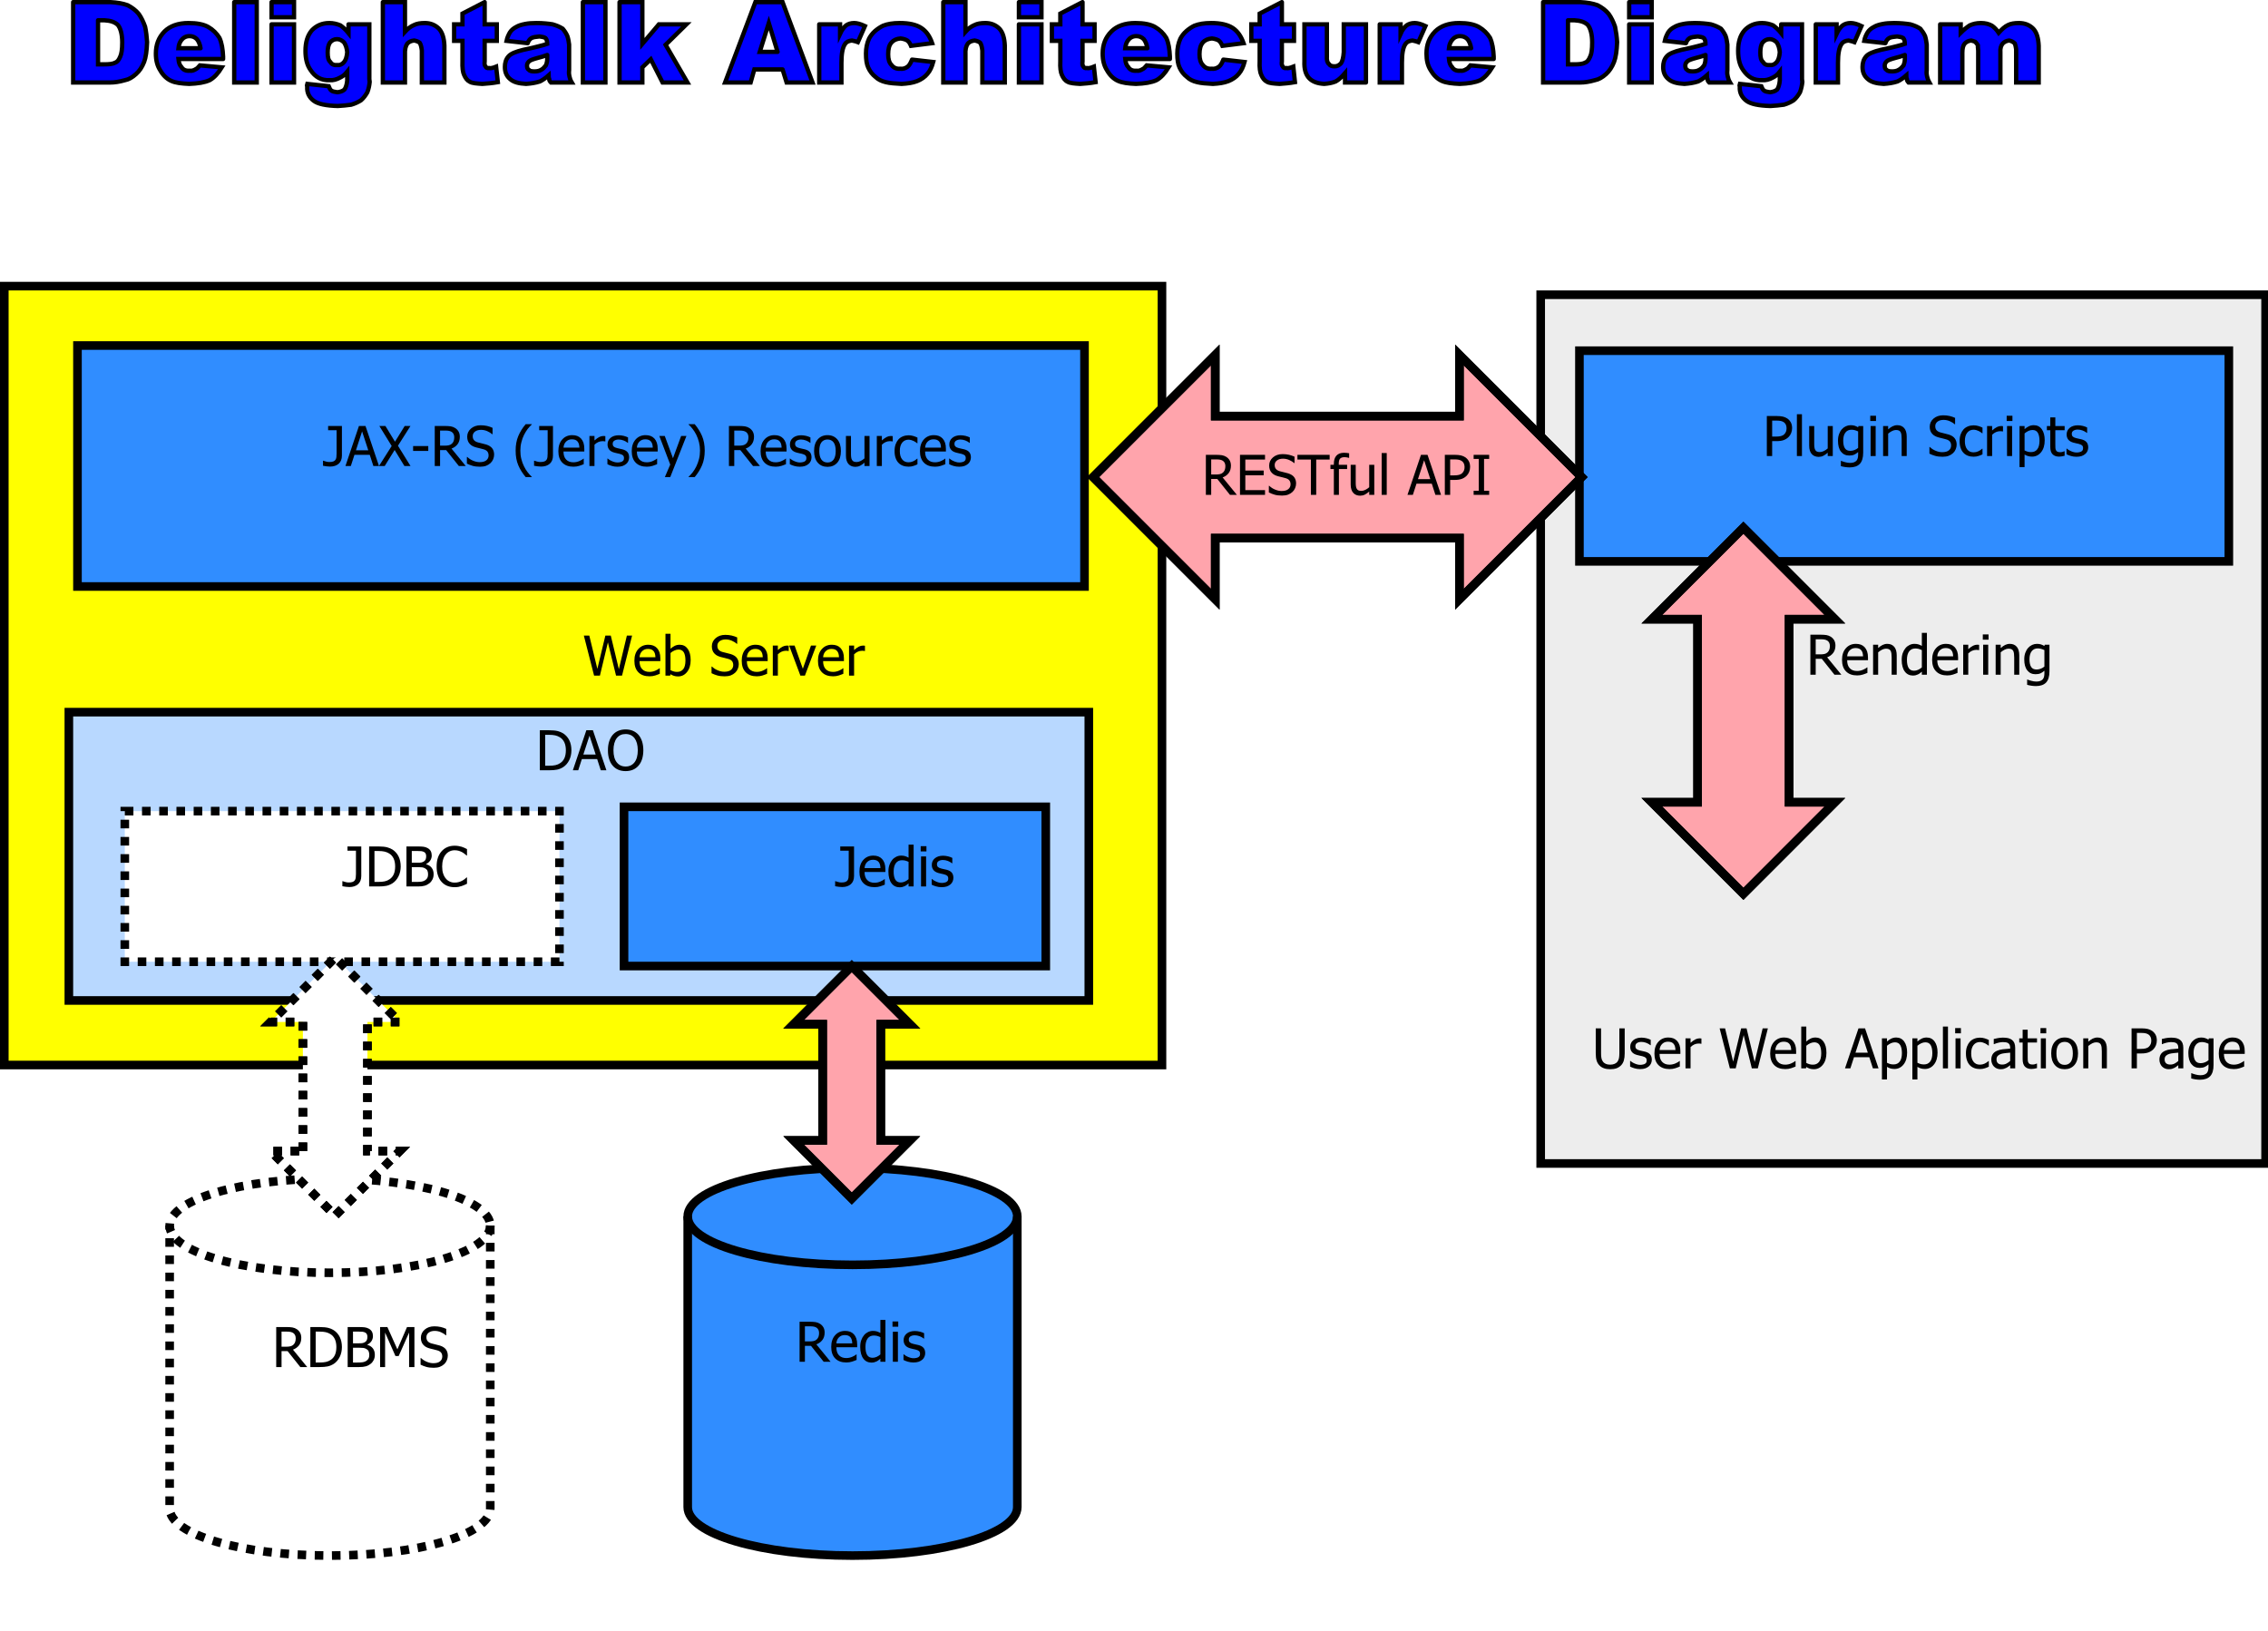 <?xml version="1.0" encoding="UTF-8"?>
<svg xmlns="http://www.w3.org/2000/svg" xmlns:xlink="http://www.w3.org/1999/xlink" width="527pt" height="379pt" viewBox="0 0 527 379" version="1.1">
<defs>
<g>
<symbol overflow="visible" id="glyph0-0">
<path style="stroke:none;" d="M 8.145 0 L 6.539 0 L 3.59 -3.699 L 2.18 -3.699 L 2.18 0 L 0.941 0 L 0.941 -9.301 L 3.344 -9.301 C 3.871 -9.297 4.316 -9.27 4.68 -9.211 C 5.039 -9.152 5.383 -9.016 5.711 -8.809 C 6.031 -8.598 6.289 -8.328 6.48 -8 C 6.668 -7.668 6.762 -7.262 6.766 -6.777 C 6.762 -6.094 6.59 -5.523 6.246 -5.066 C 5.898 -4.605 5.426 -4.266 4.836 -4.047 Z M 5.473 -6.684 C 5.473 -6.953 5.422 -7.195 5.328 -7.406 C 5.227 -7.617 5.082 -7.789 4.887 -7.922 C 4.707 -8.035 4.5 -8.113 4.27 -8.164 C 4.035 -8.211 3.746 -8.238 3.406 -8.238 L 2.18 -8.238 L 2.18 -4.73 L 3.266 -4.73 C 3.617 -4.727 3.938 -4.758 4.223 -4.824 C 4.504 -4.883 4.746 -5.012 4.949 -5.211 C 5.125 -5.383 5.258 -5.59 5.344 -5.832 C 5.43 -6.07 5.473 -6.355 5.473 -6.684 Z M 5.473 -6.684 "/>
</symbol>
<symbol overflow="visible" id="glyph0-1">
<path style="stroke:none;" d="M 3.879 0.164 C 2.766 0.164 1.902 -0.148 1.289 -0.777 C 0.672 -1.402 0.363 -2.293 0.367 -3.449 C 0.363 -4.582 0.66 -5.484 1.262 -6.16 C 1.855 -6.832 2.637 -7.172 3.598 -7.172 C 4.027 -7.172 4.41 -7.109 4.746 -6.984 C 5.078 -6.859 5.367 -6.664 5.621 -6.398 C 5.867 -6.129 6.059 -5.801 6.195 -5.418 C 6.328 -5.031 6.398 -4.559 6.398 -4.004 L 6.398 -3.367 L 1.562 -3.367 C 1.559 -2.551 1.762 -1.93 2.172 -1.504 C 2.578 -1.074 3.145 -0.859 3.867 -0.863 C 4.125 -0.859 4.375 -0.891 4.625 -0.949 C 4.867 -1.004 5.094 -1.078 5.297 -1.176 C 5.508 -1.266 5.688 -1.355 5.836 -1.449 C 5.98 -1.535 6.098 -1.621 6.195 -1.707 L 6.266 -1.707 L 6.266 -0.426 C 6.125 -0.367 5.953 -0.301 5.75 -0.223 C 5.543 -0.141 5.363 -0.074 5.203 -0.031 C 4.973 0.031 4.766 0.074 4.582 0.113 C 4.395 0.145 4.16 0.164 3.879 0.164 Z M 5.254 -4.266 C 5.242 -4.582 5.203 -4.855 5.141 -5.086 C 5.07 -5.312 4.977 -5.504 4.855 -5.664 C 4.715 -5.84 4.539 -5.973 4.324 -6.066 C 4.109 -6.152 3.844 -6.199 3.531 -6.203 C 3.215 -6.199 2.949 -6.152 2.734 -6.062 C 2.512 -5.965 2.312 -5.828 2.137 -5.652 C 1.961 -5.469 1.828 -5.266 1.734 -5.043 C 1.641 -4.82 1.582 -4.562 1.562 -4.266 Z M 5.254 -4.266 "/>
</symbol>
<symbol overflow="visible" id="glyph0-2">
<path style="stroke:none;" d="M 6.223 0 L 5.047 0 L 5.047 -0.711 C 4.859 -0.555 4.703 -0.43 4.57 -0.328 C 4.438 -0.227 4.281 -0.133 4.105 -0.055 C 3.938 0.023 3.766 0.082 3.586 0.129 C 3.406 0.172 3.195 0.191 2.961 0.195 C 2.578 0.191 2.227 0.117 1.906 -0.043 C 1.582 -0.199 1.309 -0.434 1.086 -0.738 C 0.852 -1.043 0.676 -1.422 0.555 -1.875 C 0.426 -2.328 0.363 -2.848 0.367 -3.438 C 0.363 -4.047 0.441 -4.574 0.605 -5.023 C 0.762 -5.469 0.98 -5.859 1.262 -6.195 C 1.512 -6.496 1.82 -6.734 2.184 -6.91 C 2.539 -7.082 2.918 -7.172 3.316 -7.172 C 3.664 -7.172 3.965 -7.133 4.227 -7.055 C 4.484 -6.977 4.758 -6.855 5.047 -6.695 L 5.047 -9.719 L 6.223 -9.719 Z M 5.047 -1.699 L 5.047 -5.723 C 4.75 -5.859 4.488 -5.957 4.262 -6.016 C 4.027 -6.066 3.777 -6.094 3.512 -6.098 C 2.902 -6.094 2.43 -5.867 2.094 -5.418 C 1.75 -4.965 1.582 -4.312 1.582 -3.461 C 1.582 -2.637 1.711 -2.008 1.973 -1.578 C 2.234 -1.141 2.656 -0.926 3.234 -0.926 C 3.543 -0.926 3.852 -0.992 4.168 -1.133 C 4.477 -1.27 4.77 -1.461 5.047 -1.699 Z M 5.047 -1.699 "/>
</symbol>
<symbol overflow="visible" id="glyph0-3">
<path style="stroke:none;" d="M 2.051 0 L 0.875 0 L 0.875 -6.977 L 2.051 -6.977 Z M 2.129 -8.145 L 0.793 -8.145 L 0.793 -9.363 L 2.129 -9.363 Z M 2.129 -8.145 "/>
</symbol>
<symbol overflow="visible" id="glyph0-4">
<path style="stroke:none;" d="M 2.734 0.168 C 2.266 0.164 1.828 0.105 1.426 -0.02 C 1.016 -0.141 0.68 -0.273 0.418 -0.418 L 0.418 -1.738 L 0.48 -1.738 C 0.582 -1.656 0.699 -1.566 0.832 -1.473 C 0.965 -1.375 1.145 -1.277 1.375 -1.176 C 1.574 -1.078 1.793 -0.996 2.031 -0.93 C 2.27 -0.855 2.52 -0.82 2.781 -0.824 C 2.965 -0.82 3.164 -0.844 3.379 -0.891 C 3.59 -0.934 3.75 -0.988 3.855 -1.055 C 4 -1.148 4.102 -1.25 4.168 -1.359 C 4.23 -1.469 4.266 -1.629 4.266 -1.848 C 4.266 -2.121 4.188 -2.332 4.035 -2.477 C 3.883 -2.617 3.613 -2.738 3.23 -2.836 C 3.074 -2.871 2.879 -2.914 2.641 -2.965 C 2.398 -3.016 2.176 -3.07 1.973 -3.129 C 1.438 -3.281 1.051 -3.52 0.812 -3.844 C 0.566 -4.164 0.445 -4.555 0.449 -5.016 C 0.445 -5.645 0.684 -6.156 1.16 -6.551 C 1.637 -6.945 2.266 -7.141 3.055 -7.145 C 3.438 -7.141 3.828 -7.094 4.223 -7 C 4.609 -6.902 4.938 -6.781 5.211 -6.641 L 5.211 -5.383 L 5.148 -5.383 C 4.848 -5.621 4.512 -5.809 4.145 -5.945 C 3.77 -6.082 3.398 -6.152 3.031 -6.152 C 2.641 -6.152 2.312 -6.07 2.047 -5.906 C 1.777 -5.742 1.645 -5.496 1.648 -5.172 C 1.645 -4.879 1.727 -4.66 1.887 -4.52 C 2.043 -4.371 2.297 -4.254 2.648 -4.168 C 2.82 -4.117 3.012 -4.074 3.23 -4.031 C 3.441 -3.984 3.668 -3.934 3.91 -3.879 C 4.422 -3.746 4.812 -3.531 5.074 -3.234 C 5.332 -2.934 5.461 -2.523 5.465 -2.012 C 5.461 -1.707 5.402 -1.422 5.285 -1.156 C 5.168 -0.883 4.992 -0.656 4.766 -0.469 C 4.512 -0.258 4.23 -0.102 3.918 0.004 C 3.602 0.109 3.207 0.164 2.734 0.168 Z M 2.734 0.168 "/>
</symbol>
<symbol overflow="visible" id="glyph0-5">
<path style="stroke:none;" d="M 11.375 -9.301 L 9.039 0 L 7.645 0 L 5.754 -7.723 L 3.902 0 L 2.543 0 L 0.164 -9.301 L 1.43 -9.301 L 3.305 -1.566 L 5.164 -9.301 L 6.422 -9.301 L 8.301 -1.492 L 10.164 -9.301 Z M 11.375 -9.301 "/>
</symbol>
<symbol overflow="visible" id="glyph0-6">
<path style="stroke:none;" d="M 5.492 -3.512 C 5.488 -4.34 5.363 -4.973 5.109 -5.406 C 4.855 -5.836 4.445 -6.051 3.887 -6.055 C 3.562 -6.051 3.238 -5.977 2.914 -5.828 C 2.582 -5.676 2.285 -5.484 2.023 -5.258 L 2.023 -1.262 C 2.316 -1.113 2.582 -1.012 2.812 -0.953 C 3.039 -0.891 3.289 -0.859 3.566 -0.863 C 4.164 -0.859 4.633 -1.074 4.977 -1.5 C 5.316 -1.922 5.488 -2.59 5.492 -3.512 Z M 6.703 -3.605 C 6.703 -2.461 6.426 -1.543 5.871 -0.848 C 5.316 -0.152 4.621 0.191 3.793 0.195 C 3.41 0.191 3.086 0.145 2.82 0.055 C 2.547 -0.039 2.281 -0.16 2.023 -0.324 L 1.949 0 L 0.848 0 L 0.848 -9.719 L 2.023 -9.719 L 2.023 -6.246 C 2.316 -6.512 2.637 -6.73 2.984 -6.906 C 3.328 -7.082 3.723 -7.172 4.16 -7.172 C 4.945 -7.172 5.562 -6.855 6.02 -6.223 C 6.473 -5.59 6.703 -4.715 6.703 -3.605 Z M 6.703 -3.605 "/>
</symbol>
<symbol overflow="visible" id="glyph0-7">
<path style="stroke:none;" d=""/>
</symbol>
<symbol overflow="visible" id="glyph0-8">
<path style="stroke:none;" d="M 3.535 0.168 C 2.855 0.164 2.281 0.098 1.812 -0.039 C 1.336 -0.176 0.895 -0.348 0.48 -0.555 L 0.48 -2.105 L 0.57 -2.105 C 0.973 -1.719 1.434 -1.422 1.953 -1.215 C 2.469 -1 2.969 -0.895 3.449 -0.898 C 4.129 -0.895 4.645 -1.039 4.996 -1.324 C 5.344 -1.609 5.52 -1.984 5.523 -2.453 C 5.52 -2.824 5.426 -3.125 5.246 -3.359 C 5.059 -3.59 4.77 -3.766 4.371 -3.879 C 4.082 -3.961 3.82 -4.027 3.586 -4.086 C 3.348 -4.137 3.047 -4.211 2.691 -4.305 C 2.367 -4.387 2.082 -4.492 1.828 -4.621 C 1.574 -4.75 1.348 -4.918 1.156 -5.129 C 0.961 -5.328 0.812 -5.57 0.707 -5.848 C 0.602 -6.125 0.551 -6.445 0.551 -6.809 C 0.551 -7.559 0.844 -8.188 1.43 -8.703 C 2.016 -9.211 2.766 -9.469 3.68 -9.469 C 4.199 -9.469 4.691 -9.414 5.156 -9.312 C 5.617 -9.203 6.047 -9.059 6.445 -8.871 L 6.445 -7.391 L 6.352 -7.391 C 6.055 -7.656 5.676 -7.895 5.215 -8.098 C 4.754 -8.301 4.27 -8.402 3.762 -8.402 C 3.184 -8.402 2.719 -8.266 2.367 -8 C 2.012 -7.727 1.832 -7.375 1.836 -6.941 C 1.832 -6.543 1.938 -6.227 2.148 -5.996 C 2.355 -5.762 2.656 -5.594 3.055 -5.484 C 3.312 -5.414 3.633 -5.332 4.016 -5.242 C 4.391 -5.152 4.707 -5.07 4.961 -4.996 C 5.598 -4.797 6.066 -4.5 6.363 -4.109 C 6.66 -3.711 6.809 -3.227 6.809 -2.648 C 6.809 -2.285 6.734 -1.926 6.586 -1.574 C 6.438 -1.219 6.23 -0.918 5.965 -0.676 C 5.664 -0.402 5.324 -0.195 4.949 -0.051 C 4.57 0.094 4.098 0.164 3.535 0.168 Z M 3.535 0.168 "/>
</symbol>
<symbol overflow="visible" id="glyph0-9">
<path style="stroke:none;" d="M 4.547 -5.715 L 4.484 -5.715 C 4.395 -5.738 4.305 -5.754 4.207 -5.762 C 4.105 -5.766 3.988 -5.77 3.855 -5.773 C 3.535 -5.77 3.219 -5.703 2.91 -5.566 C 2.594 -5.426 2.297 -5.219 2.023 -4.953 L 2.023 0 L 0.848 0 L 0.848 -6.977 L 2.023 -6.977 L 2.023 -5.941 C 2.449 -6.316 2.824 -6.582 3.145 -6.742 C 3.461 -6.895 3.77 -6.973 4.074 -6.977 C 4.191 -6.973 4.281 -6.969 4.344 -6.965 C 4.398 -6.957 4.469 -6.949 4.547 -6.941 Z M 4.547 -5.715 "/>
</symbol>
<symbol overflow="visible" id="glyph0-10">
<path style="stroke:none;" d="M 6.336 -6.977 L 3.703 0 L 2.648 0 L 0.039 -6.977 L 1.305 -6.977 L 3.219 -1.594 L 5.109 -6.977 Z M 6.336 -6.977 "/>
</symbol>
<symbol overflow="visible" id="glyph0-11">
<path style="stroke:none;" d="M 4.449 -2.418 C 4.445 -1.598 4.195 -0.969 3.699 -0.527 C 3.199 -0.09 2.535 0.129 1.699 0.133 C 1.496 0.129 1.227 0.109 0.895 0.078 C 0.559 0.039 0.277 0 0.055 -0.051 L 0.055 -1.23 L 0.125 -1.23 C 0.293 -1.172 0.504 -1.105 0.758 -1.035 C 1.008 -0.961 1.266 -0.926 1.531 -0.93 C 1.91 -0.926 2.215 -0.969 2.445 -1.059 C 2.668 -1.145 2.836 -1.27 2.949 -1.438 C 3.059 -1.602 3.133 -1.805 3.164 -2.047 C 3.195 -2.285 3.211 -2.566 3.211 -2.887 L 3.211 -8.312 L 1.242 -8.312 L 1.242 -9.301 L 4.449 -9.301 Z M 4.449 -2.418 "/>
</symbol>
<symbol overflow="visible" id="glyph0-12">
<path style="stroke:none;" d="M -0.062 0 L 3.074 -9.301 L 4.598 -9.301 L 7.734 0 L 6.426 0 L 5.586 -2.598 L 2.031 -2.598 L 1.188 0 Z M 5.242 -3.652 L 3.805 -8.039 L 2.375 -3.652 Z M 5.242 -3.652 "/>
</symbol>
<symbol overflow="visible" id="glyph0-13">
<path style="stroke:none;" d="M 7.379 0 L 5.961 0 L 3.691 -3.723 L 1.387 0 L 0.051 0 L 3.004 -4.652 L 0.137 -9.301 L 1.551 -9.301 L 3.773 -5.648 L 6.027 -9.301 L 7.371 -9.301 L 4.461 -4.715 Z M 7.379 0 "/>
</symbol>
<symbol overflow="visible" id="glyph0-14">
<path style="stroke:none;" d="M 4.086 -3.504 L 0.562 -3.504 L 0.562 -4.637 L 4.086 -4.637 Z M 4.086 -3.504 "/>
</symbol>
<symbol overflow="visible" id="glyph0-15">
<path style="stroke:none;" d="M 4.434 2.574 L 3.004 2.574 C 2.277 1.707 1.707 0.801 1.297 -0.16 C 0.879 -1.121 0.672 -2.262 0.676 -3.574 C 0.672 -4.855 0.879 -5.984 1.289 -6.961 C 1.699 -7.938 2.27 -8.855 3.004 -9.719 L 4.434 -9.719 L 4.434 -9.656 C 4.094 -9.352 3.773 -9 3.469 -8.605 C 3.164 -8.203 2.879 -7.738 2.617 -7.215 C 2.363 -6.699 2.16 -6.137 2.008 -5.52 C 1.848 -4.902 1.77 -4.254 1.773 -3.574 C 1.77 -2.859 1.844 -2.207 2 -1.617 C 2.148 -1.023 2.355 -0.461 2.617 0.07 C 2.863 0.578 3.148 1.039 3.473 1.457 C 3.789 1.871 4.109 2.223 4.434 2.512 Z M 4.434 2.574 "/>
</symbol>
<symbol overflow="visible" id="glyph0-16">
<path style="stroke:none;" d="M 6.336 -6.977 L 2.578 2.574 L 1.324 2.574 L 2.574 -0.336 L 0.039 -6.977 L 1.305 -6.977 L 3.211 -1.812 L 5.109 -6.977 Z M 6.336 -6.977 "/>
</symbol>
<symbol overflow="visible" id="glyph0-17">
<path style="stroke:none;" d="M 4.223 -3.574 C 4.219 -2.285 4.012 -1.152 3.602 -0.18 C 3.188 0.793 2.617 1.707 1.895 2.574 L 0.461 2.574 L 0.461 2.512 C 0.777 2.223 1.102 1.871 1.43 1.453 C 1.754 1.031 2.035 0.57 2.281 0.07 C 2.535 -0.469 2.742 -1.035 2.895 -1.633 C 3.047 -2.23 3.121 -2.879 3.125 -3.574 C 3.121 -4.262 3.043 -4.91 2.891 -5.523 C 2.734 -6.133 2.531 -6.695 2.281 -7.215 C 2.023 -7.727 1.738 -8.191 1.418 -8.605 C 1.098 -9.016 0.777 -9.367 0.461 -9.656 L 0.461 -9.719 L 1.895 -9.719 C 2.613 -8.855 3.184 -7.938 3.602 -6.969 C 4.012 -5.996 4.219 -4.867 4.223 -3.574 Z M 4.223 -3.574 "/>
</symbol>
<symbol overflow="visible" id="glyph0-18">
<path style="stroke:none;" d="M 6.59 -3.484 C 6.586 -2.309 6.301 -1.402 5.738 -0.762 C 5.168 -0.125 4.418 0.191 3.48 0.195 C 2.508 0.191 1.742 -0.133 1.188 -0.793 C 0.629 -1.449 0.352 -2.348 0.355 -3.484 C 0.352 -4.648 0.637 -5.555 1.215 -6.203 C 1.785 -6.848 2.543 -7.172 3.48 -7.172 C 4.418 -7.172 5.168 -6.848 5.738 -6.207 C 6.301 -5.559 6.586 -4.652 6.59 -3.484 Z M 5.379 -3.484 C 5.379 -4.387 5.211 -5.059 4.883 -5.5 C 4.551 -5.938 4.086 -6.156 3.48 -6.16 C 2.867 -6.156 2.395 -5.938 2.062 -5.5 C 1.73 -5.059 1.562 -4.387 1.566 -3.484 C 1.562 -2.605 1.73 -1.941 2.062 -1.492 C 2.395 -1.039 2.867 -0.812 3.48 -0.816 C 4.082 -0.812 4.547 -1.035 4.883 -1.48 C 5.211 -1.922 5.379 -2.59 5.379 -3.484 Z M 5.379 -3.484 "/>
</symbol>
<symbol overflow="visible" id="glyph0-19">
<path style="stroke:none;" d="M 6.285 0 L 5.109 0 L 5.109 -0.773 C 4.746 -0.457 4.402 -0.215 4.078 -0.051 C 3.75 0.113 3.387 0.191 2.992 0.195 C 2.684 0.191 2.398 0.141 2.133 0.043 C 1.863 -0.059 1.629 -0.211 1.43 -0.43 C 1.227 -0.641 1.07 -0.914 0.965 -1.246 C 0.852 -1.574 0.797 -1.977 0.801 -2.449 L 0.801 -6.977 L 1.973 -6.977 L 1.973 -3.004 C 1.969 -2.633 1.98 -2.324 2.012 -2.082 C 2.035 -1.836 2.098 -1.625 2.199 -1.441 C 2.293 -1.262 2.426 -1.129 2.59 -1.051 C 2.754 -0.965 2.988 -0.926 3.297 -0.926 C 3.582 -0.926 3.887 -1.004 4.215 -1.168 C 4.535 -1.324 4.836 -1.527 5.109 -1.77 L 5.109 -6.977 L 6.285 -6.977 Z M 6.285 0 "/>
</symbol>
<symbol overflow="visible" id="glyph0-20">
<path style="stroke:none;" d="M 3.621 0.156 C 3.145 0.152 2.703 0.082 2.305 -0.066 C 1.902 -0.211 1.559 -0.438 1.273 -0.738 C 0.984 -1.035 0.762 -1.41 0.605 -1.871 C 0.441 -2.324 0.363 -2.863 0.367 -3.48 C 0.363 -4.09 0.445 -4.617 0.613 -5.066 C 0.777 -5.508 0.996 -5.883 1.273 -6.191 C 1.547 -6.492 1.891 -6.727 2.301 -6.891 C 2.711 -7.055 3.152 -7.137 3.621 -7.141 C 4.004 -7.137 4.371 -7.082 4.73 -6.977 C 5.082 -6.867 5.402 -6.742 5.684 -6.602 L 5.684 -5.285 L 5.617 -5.285 C 5.531 -5.355 5.422 -5.434 5.293 -5.527 C 5.16 -5.613 5.004 -5.707 4.816 -5.809 C 4.652 -5.887 4.461 -5.961 4.242 -6.027 C 4.02 -6.086 3.805 -6.117 3.605 -6.121 C 2.992 -6.117 2.504 -5.887 2.137 -5.43 C 1.766 -4.969 1.582 -4.32 1.586 -3.48 C 1.582 -2.652 1.762 -2.008 2.121 -1.551 C 2.477 -1.09 2.969 -0.859 3.605 -0.863 C 3.984 -0.859 4.348 -0.938 4.695 -1.098 C 5.039 -1.254 5.348 -1.461 5.617 -1.711 L 5.684 -1.711 L 5.684 -0.395 C 5.566 -0.336 5.418 -0.27 5.246 -0.195 C 5.066 -0.117 4.91 -0.062 4.773 -0.023 C 4.57 0.031 4.391 0.074 4.234 0.109 C 4.074 0.137 3.871 0.152 3.621 0.156 Z M 3.621 0.156 "/>
</symbol>
<symbol overflow="visible" id="glyph0-21">
<path style="stroke:none;" d="M 4.191 0.195 C 3.645 0.191 3.168 0.125 2.762 -0.02 C 2.348 -0.16 2 -0.375 1.719 -0.664 C 1.391 -0.984 1.164 -1.371 1.031 -1.824 C 0.898 -2.273 0.832 -2.832 0.832 -3.5 L 0.832 -9.301 L 2.066 -9.301 L 2.066 -3.5 C 2.062 -3.066 2.09 -2.707 2.148 -2.414 C 2.199 -2.117 2.305 -1.852 2.469 -1.625 C 2.633 -1.371 2.859 -1.184 3.145 -1.055 C 3.43 -0.926 3.777 -0.859 4.191 -0.863 C 4.574 -0.859 4.918 -0.926 5.223 -1.055 C 5.52 -1.184 5.754 -1.371 5.922 -1.625 C 6.074 -1.859 6.18 -2.121 6.234 -2.41 C 6.289 -2.695 6.316 -3.051 6.32 -3.469 L 6.32 -9.301 L 7.559 -9.301 L 7.559 -3.5 C 7.559 -2.852 7.492 -2.297 7.359 -1.836 C 7.227 -1.371 6.996 -0.98 6.672 -0.664 C 6.371 -0.371 6.027 -0.156 5.637 -0.016 C 5.242 0.125 4.758 0.191 4.191 0.195 Z M 4.191 0.195 "/>
</symbol>
<symbol overflow="visible" id="glyph0-22">
<path style="stroke:none;" d="M 6.703 -3.672 C 6.703 -2.508 6.422 -1.582 5.867 -0.895 C 5.309 -0.207 4.609 0.133 3.762 0.137 C 3.414 0.133 3.105 0.094 2.84 0.016 C 2.57 -0.062 2.297 -0.184 2.023 -0.352 L 2.023 2.574 L 0.848 2.574 L 0.848 -6.977 L 2.023 -6.977 L 2.023 -6.246 C 2.312 -6.508 2.637 -6.727 2.996 -6.906 C 3.348 -7.082 3.738 -7.172 4.16 -7.172 C 4.957 -7.172 5.578 -6.855 6.031 -6.223 C 6.477 -5.59 6.703 -4.738 6.703 -3.672 Z M 5.492 -3.543 C 5.488 -4.336 5.363 -4.953 5.109 -5.395 C 4.855 -5.832 4.441 -6.051 3.871 -6.055 C 3.539 -6.051 3.219 -5.977 2.906 -5.832 C 2.594 -5.68 2.297 -5.488 2.023 -5.258 L 2.023 -1.305 C 2.328 -1.152 2.594 -1.051 2.812 -1 C 3.031 -0.941 3.281 -0.914 3.566 -0.918 C 4.172 -0.914 4.645 -1.137 4.984 -1.586 C 5.32 -2.027 5.488 -2.68 5.492 -3.543 Z M 5.492 -3.543 "/>
</symbol>
<symbol overflow="visible" id="glyph0-23">
<path style="stroke:none;" d="M 2.051 0 L 0.875 0 L 0.875 -9.719 L 2.051 -9.719 Z M 2.051 0 "/>
</symbol>
<symbol overflow="visible" id="glyph0-24">
<path style="stroke:none;" d="M 4.746 -1.719 L 4.746 -3.652 C 4.465 -3.625 4.109 -3.594 3.688 -3.551 C 3.258 -3.504 2.914 -3.441 2.656 -3.367 C 2.34 -3.27 2.082 -3.121 1.879 -2.926 C 1.672 -2.723 1.57 -2.449 1.574 -2.098 C 1.57 -1.699 1.684 -1.395 1.91 -1.191 C 2.137 -0.984 2.465 -0.883 2.898 -0.887 C 3.266 -0.883 3.602 -0.965 3.902 -1.125 C 4.203 -1.285 4.484 -1.48 4.746 -1.719 Z M 4.746 -0.742 C 4.652 -0.668 4.523 -0.57 4.363 -0.445 C 4.199 -0.32 4.043 -0.219 3.898 -0.145 C 3.688 -0.035 3.488 0.047 3.293 0.105 C 3.098 0.164 2.824 0.191 2.48 0.195 C 2.191 0.191 1.918 0.137 1.66 0.031 C 1.398 -0.078 1.172 -0.227 0.98 -0.426 C 0.789 -0.613 0.641 -0.848 0.531 -1.133 C 0.418 -1.41 0.363 -1.707 0.363 -2.023 C 0.363 -2.504 0.465 -2.918 0.668 -3.258 C 0.871 -3.594 1.191 -3.863 1.637 -4.066 C 2.023 -4.246 2.488 -4.367 3.023 -4.438 C 3.555 -4.504 4.129 -4.555 4.746 -4.59 L 4.746 -4.816 C 4.746 -5.09 4.703 -5.309 4.621 -5.48 C 4.535 -5.645 4.418 -5.777 4.273 -5.871 C 4.117 -5.965 3.934 -6.027 3.723 -6.062 C 3.504 -6.09 3.281 -6.105 3.055 -6.109 C 2.781 -6.105 2.465 -6.066 2.098 -5.988 C 1.73 -5.906 1.363 -5.785 1 -5.633 L 0.93 -5.633 L 0.93 -6.828 C 1.145 -6.887 1.453 -6.957 1.859 -7.031 C 2.262 -7.105 2.664 -7.141 3.062 -7.145 C 3.535 -7.141 3.938 -7.105 4.27 -7.031 C 4.598 -6.957 4.895 -6.82 5.16 -6.629 C 5.41 -6.434 5.598 -6.188 5.727 -5.883 C 5.848 -5.578 5.91 -5.207 5.914 -4.773 L 5.914 0 L 4.746 0 Z M 4.746 -0.742 "/>
</symbol>
<symbol overflow="visible" id="glyph0-25">
<path style="stroke:none;" d="M 2.961 0.137 C 2.316 0.133 1.816 -0.047 1.461 -0.41 C 1.102 -0.773 0.926 -1.348 0.926 -2.137 L 0.926 -6.004 L 0.133 -6.004 L 0.133 -6.977 L 0.926 -6.977 L 0.926 -8.984 L 2.098 -8.984 L 2.098 -6.977 L 4.262 -6.977 L 4.262 -6.004 L 2.098 -6.004 L 2.098 -2.688 C 2.098 -2.332 2.102 -2.059 2.117 -1.867 C 2.125 -1.676 2.176 -1.496 2.262 -1.332 C 2.332 -1.184 2.445 -1.074 2.605 -1.004 C 2.762 -0.926 2.977 -0.891 3.25 -0.895 C 3.438 -0.891 3.621 -0.918 3.805 -0.977 C 3.98 -1.031 4.109 -1.078 4.191 -1.117 L 4.262 -1.117 L 4.262 -0.062 C 4.035 0 3.812 0.047 3.59 0.082 C 3.359 0.117 3.148 0.133 2.961 0.137 Z M 2.961 0.137 "/>
</symbol>
<symbol overflow="visible" id="glyph0-26">
<path style="stroke:none;" d="M 6.336 0 L 5.16 0 L 5.16 -3.973 C 5.156 -4.293 5.141 -4.59 5.113 -4.867 C 5.078 -5.145 5.02 -5.367 4.934 -5.535 C 4.84 -5.707 4.707 -5.836 4.535 -5.926 C 4.363 -6.008 4.129 -6.051 3.836 -6.055 C 3.543 -6.051 3.242 -5.973 2.934 -5.82 C 2.621 -5.66 2.316 -5.457 2.023 -5.211 L 2.023 0 L 0.848 0 L 0.848 -6.977 L 2.023 -6.977 L 2.023 -6.203 C 2.367 -6.512 2.715 -6.75 3.059 -6.922 C 3.402 -7.086 3.762 -7.172 4.141 -7.172 C 4.824 -7.172 5.363 -6.945 5.754 -6.492 C 6.141 -6.039 6.332 -5.383 6.336 -4.527 Z M 6.336 0 "/>
</symbol>
<symbol overflow="visible" id="glyph0-27">
<path style="stroke:none;" d="M 6.816 -6.496 C 6.812 -6.09 6.742 -5.707 6.598 -5.348 C 6.453 -4.984 6.254 -4.68 6.004 -4.43 C 5.68 -4.109 5.301 -3.867 4.871 -3.711 C 4.434 -3.547 3.887 -3.469 3.23 -3.469 L 2.18 -3.469 L 2.18 0 L 0.941 0 L 0.941 -9.301 L 3.281 -9.301 C 3.828 -9.297 4.293 -9.254 4.684 -9.164 C 5.066 -9.07 5.41 -8.922 5.711 -8.719 C 6.051 -8.48 6.32 -8.18 6.52 -7.816 C 6.715 -7.449 6.812 -7.008 6.816 -6.496 Z M 5.527 -6.465 C 5.523 -6.781 5.469 -7.062 5.359 -7.301 C 5.246 -7.539 5.078 -7.73 4.859 -7.883 C 4.66 -8.008 4.434 -8.102 4.176 -8.156 C 3.914 -8.211 3.59 -8.238 3.203 -8.238 L 2.18 -8.238 L 2.18 -4.523 L 3.023 -4.523 C 3.523 -4.523 3.926 -4.562 4.234 -4.645 C 4.543 -4.723 4.801 -4.867 5.004 -5.078 C 5.184 -5.262 5.316 -5.465 5.402 -5.691 C 5.484 -5.91 5.523 -6.168 5.527 -6.465 Z M 5.527 -6.465 "/>
</symbol>
<symbol overflow="visible" id="glyph0-28">
<path style="stroke:none;" d="M 5.047 -1.895 L 5.047 -5.723 C 4.75 -5.859 4.48 -5.961 4.238 -6.023 C 3.988 -6.086 3.742 -6.117 3.5 -6.117 C 2.898 -6.117 2.43 -5.898 2.094 -5.461 C 1.75 -5.023 1.582 -4.395 1.582 -3.578 C 1.582 -2.801 1.711 -2.211 1.969 -1.812 C 2.227 -1.406 2.648 -1.207 3.234 -1.207 C 3.539 -1.207 3.852 -1.266 4.176 -1.387 C 4.496 -1.504 4.785 -1.672 5.047 -1.895 Z M 1.098 1.117 C 1.176 1.148 1.293 1.191 1.449 1.25 C 1.598 1.305 1.773 1.359 1.973 1.41 C 2.188 1.461 2.387 1.504 2.57 1.543 C 2.754 1.574 2.953 1.594 3.172 1.594 C 3.531 1.594 3.84 1.543 4.094 1.449 C 4.344 1.348 4.539 1.215 4.684 1.051 C 4.816 0.875 4.91 0.676 4.965 0.453 C 5.016 0.227 5.043 -0.023 5.047 -0.312 L 5.047 -0.926 C 4.727 -0.648 4.418 -0.441 4.117 -0.312 C 3.809 -0.18 3.426 -0.117 2.973 -0.117 C 2.176 -0.117 1.543 -0.41 1.074 -1.004 C 0.598 -1.594 0.363 -2.445 0.367 -3.555 C 0.363 -4.129 0.445 -4.641 0.609 -5.094 C 0.773 -5.539 0.992 -5.922 1.27 -6.234 C 1.527 -6.531 1.836 -6.762 2.195 -6.926 C 2.551 -7.09 2.922 -7.172 3.312 -7.172 C 3.672 -7.172 3.984 -7.129 4.25 -7.043 C 4.512 -6.957 4.777 -6.832 5.047 -6.676 L 5.117 -6.977 L 6.223 -6.977 L 6.223 -0.793 C 6.223 0.391 5.961 1.254 5.445 1.809 C 4.926 2.359 4.137 2.637 3.078 2.641 C 2.734 2.637 2.387 2.609 2.031 2.559 C 1.676 2.504 1.344 2.434 1.035 2.344 L 1.035 1.117 Z M 1.098 1.117 "/>
</symbol>
<symbol overflow="visible" id="glyph0-29">
<path style="stroke:none;" d="M 7.965 -0.492 L 1.254 -3.699 L 1.254 -4.449 L 7.965 -7.652 L 7.965 -6.539 L 2.762 -4.074 L 7.965 -1.605 Z M 7.965 -0.492 "/>
</symbol>
<symbol overflow="visible" id="glyph0-30">
<path style="stroke:none;" d="M 8.277 -4.641 C 8.273 -3.789 8.102 -3.02 7.762 -2.34 C 7.414 -1.652 6.953 -1.121 6.379 -0.742 C 5.906 -0.445 5.426 -0.246 4.941 -0.148 C 4.453 -0.047 3.836 0 3.086 0 L 0.941 0 L 0.941 -9.301 L 3.062 -9.301 C 3.934 -9.297 4.617 -9.23 5.117 -9.102 C 5.613 -8.969 6.039 -8.789 6.391 -8.562 C 6.988 -8.164 7.453 -7.641 7.781 -6.984 C 8.109 -6.328 8.273 -5.547 8.277 -4.641 Z M 6.988 -4.66 C 6.984 -5.371 6.867 -5.984 6.633 -6.492 C 6.395 -7 6.043 -7.395 5.578 -7.676 C 5.25 -7.875 4.898 -8.016 4.523 -8.105 C 4.148 -8.191 3.68 -8.238 3.125 -8.238 L 2.18 -8.238 L 2.18 -1.062 L 3.125 -1.062 C 3.672 -1.059 4.152 -1.102 4.566 -1.191 C 4.973 -1.277 5.352 -1.441 5.695 -1.68 C 6.125 -1.969 6.445 -2.355 6.664 -2.844 C 6.875 -3.328 6.984 -3.934 6.988 -4.66 Z M 6.988 -4.66 "/>
</symbol>
<symbol overflow="visible" id="glyph0-31">
<path style="stroke:none;" d="M 7.52 -8.234 C 7.871 -7.82 8.148 -7.316 8.344 -6.715 C 8.539 -6.109 8.637 -5.418 8.641 -4.648 C 8.637 -3.891 8.539 -3.211 8.352 -2.602 C 8.156 -1.992 7.879 -1.48 7.52 -1.074 C 7.137 -0.637 6.695 -0.316 6.191 -0.113 C 5.684 0.094 5.129 0.191 4.523 0.195 C 3.891 0.191 3.32 0.09 2.82 -0.125 C 2.312 -0.336 1.883 -0.652 1.523 -1.074 C 1.164 -1.48 0.887 -1.988 0.699 -2.598 C 0.504 -3.199 0.41 -3.883 0.414 -4.648 C 0.41 -5.426 0.508 -6.113 0.703 -6.707 C 0.895 -7.297 1.168 -7.805 1.531 -8.234 C 1.883 -8.641 2.316 -8.953 2.824 -9.172 C 3.332 -9.383 3.898 -9.492 4.523 -9.496 C 5.156 -9.492 5.727 -9.383 6.234 -9.164 C 6.742 -8.941 7.168 -8.629 7.52 -8.234 Z M 7.352 -4.648 C 7.348 -5.258 7.281 -5.805 7.152 -6.281 C 7.016 -6.758 6.828 -7.152 6.59 -7.465 C 6.344 -7.785 6.047 -8.023 5.699 -8.184 C 5.352 -8.344 4.961 -8.426 4.527 -8.426 C 4.078 -8.426 3.688 -8.348 3.352 -8.191 C 3.016 -8.035 2.719 -7.793 2.461 -7.465 C 2.215 -7.145 2.023 -6.746 1.895 -6.27 C 1.762 -5.793 1.699 -5.25 1.699 -4.648 C 1.699 -3.422 1.953 -2.488 2.465 -1.844 C 2.977 -1.195 3.664 -0.871 4.527 -0.875 C 5.387 -0.871 6.074 -1.195 6.586 -1.844 C 7.094 -2.488 7.348 -3.422 7.352 -4.648 Z M 7.352 -4.648 "/>
</symbol>
<symbol overflow="visible" id="glyph0-32">
<path style="stroke:none;" d="M 7.254 -2.855 C 7.254 -2.387 7.164 -1.98 6.988 -1.629 C 6.812 -1.273 6.578 -0.98 6.285 -0.754 C 5.93 -0.477 5.555 -0.281 5.156 -0.172 C 4.758 -0.055 4.242 0 3.609 0 L 0.941 0 L 0.941 -9.301 L 3.41 -9.301 C 4.07 -9.297 4.566 -9.277 4.898 -9.234 C 5.23 -9.191 5.547 -9.086 5.852 -8.926 C 6.184 -8.742 6.426 -8.508 6.582 -8.223 C 6.734 -7.93 6.812 -7.59 6.816 -7.203 C 6.812 -6.762 6.699 -6.371 6.469 -6.027 C 6.234 -5.68 5.914 -5.41 5.508 -5.215 L 5.508 -5.164 C 6.062 -5.012 6.492 -4.738 6.797 -4.344 C 7.102 -3.941 7.254 -3.445 7.254 -2.855 Z M 5.527 -7.027 C 5.523 -7.246 5.488 -7.441 5.414 -7.609 C 5.34 -7.773 5.219 -7.902 5.055 -8 C 4.852 -8.109 4.629 -8.18 4.383 -8.207 C 4.137 -8.23 3.797 -8.242 3.367 -8.246 L 2.18 -8.246 L 2.18 -5.523 L 3.586 -5.523 C 3.973 -5.52 4.258 -5.539 4.441 -5.582 C 4.621 -5.617 4.809 -5.699 5.008 -5.828 C 5.191 -5.945 5.324 -6.102 5.406 -6.301 C 5.484 -6.496 5.523 -6.738 5.527 -7.027 Z M 5.965 -2.805 C 5.965 -3.152 5.914 -3.441 5.812 -3.668 C 5.711 -3.895 5.508 -4.086 5.211 -4.246 C 5.012 -4.348 4.801 -4.414 4.57 -4.445 C 4.336 -4.473 4.008 -4.488 3.586 -4.492 L 2.18 -4.492 L 2.18 -1.055 L 3.188 -1.055 C 3.727 -1.055 4.152 -1.078 4.465 -1.129 C 4.777 -1.18 5.051 -1.285 5.289 -1.449 C 5.52 -1.605 5.691 -1.789 5.801 -2 C 5.91 -2.203 5.965 -2.473 5.965 -2.805 Z M 5.965 -2.805 "/>
</symbol>
<symbol overflow="visible" id="glyph0-33">
<path style="stroke:none;" d="M 8.914 0 L 7.676 0 L 7.676 -8.016 L 5.254 -2.562 L 4.504 -2.562 L 2.098 -8.016 L 2.098 0 L 0.941 0 L 0.941 -9.301 L 2.629 -9.301 L 4.953 -4.121 L 7.195 -9.301 L 8.914 -9.301 Z M 8.914 0 "/>
</symbol>
<symbol overflow="visible" id="glyph0-34">
<path style="stroke:none;" d="M 0.941 0 L 0.941 -9.301 L 6.758 -9.301 L 6.758 -8.203 L 2.18 -8.203 L 2.18 -5.652 L 6.445 -5.652 L 6.445 -4.555 L 2.18 -4.555 L 2.18 -1.098 L 6.758 -1.098 L 6.758 0 Z M 0.941 0 "/>
</symbol>
<symbol overflow="visible" id="glyph0-35">
<path style="stroke:none;" d="M 3.117 0 L 3.117 -8.203 L -0.008 -8.203 L -0.008 -9.301 L 7.477 -9.301 L 7.477 -8.203 L 4.355 -8.203 L 4.355 0 Z M 3.117 0 "/>
</symbol>
<symbol overflow="visible" id="glyph0-36">
<path style="stroke:none;" d="M 4.523 -8.594 L 4.461 -8.594 C 4.352 -8.629 4.203 -8.664 4.008 -8.703 C 3.812 -8.734 3.637 -8.754 3.484 -8.758 C 2.988 -8.754 2.637 -8.641 2.426 -8.422 C 2.215 -8.195 2.109 -7.793 2.113 -7.215 L 2.113 -6.977 L 4.055 -6.977 L 4.055 -6.004 L 2.148 -6.004 L 2.148 0 L 0.973 0 L 0.973 -6.004 L 0.18 -6.004 L 0.18 -6.977 L 0.973 -6.977 L 0.973 -7.207 C 0.973 -8.047 1.172 -8.684 1.578 -9.125 C 1.98 -9.559 2.562 -9.777 3.316 -9.781 C 3.531 -9.777 3.742 -9.766 3.953 -9.746 C 4.16 -9.723 4.352 -9.699 4.523 -9.668 Z M 4.523 -8.594 "/>
</symbol>
<symbol overflow="visible" id="glyph0-37">
<path style="stroke:none;" d="M 4.191 0 L 0.582 0 L 0.582 -0.949 L 1.77 -0.949 L 1.77 -8.352 L 0.582 -8.352 L 0.582 -9.301 L 4.191 -9.301 L 4.191 -8.352 L 3.004 -8.352 L 3.004 -0.949 L 4.191 -0.949 Z M 4.191 0 "/>
</symbol>
<symbol overflow="visible" id="glyph0-38">
<path style="stroke:none;" d="M 4.578 0.168 C 3.969 0.164 3.41 0.066 2.902 -0.137 C 2.387 -0.34 1.949 -0.645 1.582 -1.051 C 1.207 -1.449 0.918 -1.953 0.719 -2.562 C 0.512 -3.164 0.41 -3.859 0.414 -4.641 C 0.41 -5.418 0.508 -6.094 0.707 -6.676 C 0.902 -7.254 1.191 -7.758 1.574 -8.188 C 1.941 -8.602 2.379 -8.922 2.891 -9.141 C 3.395 -9.359 3.965 -9.469 4.598 -9.469 C 4.906 -9.469 5.199 -9.445 5.473 -9.398 C 5.746 -9.352 6 -9.293 6.234 -9.227 C 6.434 -9.16 6.637 -9.082 6.848 -8.992 C 7.055 -8.895 7.262 -8.793 7.473 -8.684 L 7.473 -7.191 L 7.371 -7.191 C 7.262 -7.285 7.121 -7.406 6.949 -7.551 C 6.777 -7.691 6.57 -7.832 6.328 -7.969 C 6.09 -8.098 5.828 -8.203 5.551 -8.289 C 5.27 -8.371 4.949 -8.414 4.586 -8.414 C 4.188 -8.414 3.812 -8.332 3.461 -8.168 C 3.105 -8.004 2.797 -7.766 2.531 -7.453 C 2.266 -7.133 2.059 -6.734 1.918 -6.258 C 1.77 -5.777 1.699 -5.238 1.699 -4.641 C 1.699 -4 1.773 -3.449 1.93 -2.992 C 2.078 -2.531 2.289 -2.145 2.562 -1.832 C 2.816 -1.52 3.121 -1.285 3.473 -1.133 C 3.82 -0.973 4.191 -0.895 4.586 -0.898 C 4.941 -0.895 5.273 -0.938 5.578 -1.027 C 5.883 -1.113 6.152 -1.227 6.391 -1.363 C 6.617 -1.488 6.816 -1.621 6.984 -1.758 C 7.148 -1.891 7.277 -2.004 7.379 -2.105 L 7.473 -2.105 L 7.473 -0.633 C 7.262 -0.535 7.07 -0.441 6.891 -0.355 C 6.711 -0.266 6.492 -0.18 6.234 -0.102 C 5.961 -0.012 5.707 0.051 5.48 0.098 C 5.246 0.141 4.945 0.164 4.578 0.168 Z M 4.578 0.168 "/>
</symbol>
</g>
</defs>
<g id="surface374871">
<rect x="0" y="0" width="527" height="379" style="fill:rgb(100%,100%,100%);fill-opacity:1;stroke:none;"/>
<path style=" stroke:none;fill-rule:evenodd;fill:rgb(18.824%,55.294%,100%);fill-opacity:1;" d="M 159.805 282.664 L 236.387 282.664 L 236.387 350.238 L 159.805 350.238 Z M 159.805 282.664 "/>
<path style=" stroke:none;fill-rule:evenodd;fill:rgb(18.824%,55.294%,100%);fill-opacity:1;" d="M 236.387 350.238 C 236.387 356.457 219.242 361.5 198.094 361.5 C 176.945 361.5 159.805 356.457 159.805 350.238 C 159.805 344.02 176.945 338.977 198.094 338.977 C 219.242 338.977 236.387 344.02 236.387 350.238 "/>
<path style="fill-rule:evenodd;fill:rgb(18.824%,55.294%,100%);fill-opacity:1;stroke-width:0.1;stroke-linecap:butt;stroke-linejoin:miter;stroke:rgb(0%,0%,0%);stroke-opacity:1;stroke-miterlimit:10;" d="M 14.894 15.569 C 14.894 15.88 14.037 16.132 12.98 16.132 C 11.922 16.132 11.065 15.88 11.065 15.569 C 11.065 15.258 11.922 15.005 12.98 15.005 C 14.037 15.005 14.894 15.258 14.894 15.569 " transform="matrix(20,0,0,20,-61.5,-28.707)"/>
<path style="fill:none;stroke-width:0.1;stroke-linecap:butt;stroke-linejoin:miter;stroke:rgb(0%,0%,0%);stroke-opacity:1;stroke-miterlimit:10;" d="M 14.894 15.569 L 14.894 18.947 C 14.894 19.258 14.037 19.51 12.98 19.51 C 11.922 19.51 11.065 19.258 11.065 18.947 L 11.065 15.569 " transform="matrix(20,0,0,20,-61.5,-28.707)"/>
<g style="fill:rgb(0%,0%,0%);fill-opacity:1;">
  <use xlink:href="#glyph0-0" x="184.852" y="316.453"/>
  <use xlink:href="#glyph0-1" x="192.781" y="316.453"/>
  <use xlink:href="#glyph0-2" x="199.52" y="316.453"/>
  <use xlink:href="#glyph0-3" x="206.59" y="316.453"/>
  <use xlink:href="#glyph0-4" x="209.52" y="316.453"/>
</g>
<path style="fill-rule:evenodd;fill:rgb(100%,100%,0%);fill-opacity:1;stroke-width:0.1;stroke-linecap:butt;stroke-linejoin:miter;stroke:rgb(0%,0%,0%);stroke-opacity:1;stroke-miterlimit:10;" d="M 3.125 4.76 L 16.575 4.76 L 16.575 13.81 L 3.125 13.81 Z M 3.125 4.76 " transform="matrix(20,0,0,20,-61.5,-28.707)"/>
<g style="fill:rgb(0%,0%,0%);fill-opacity:1;">
  <use xlink:href="#glyph0-5" x="135.5" y="157"/>
  <use xlink:href="#glyph0-1" x="147.043" y="157"/>
  <use xlink:href="#glyph0-6" x="153.781" y="157"/>
  <use xlink:href="#glyph0-7" x="160.852" y="157"/>
  <use xlink:href="#glyph0-8" x="164.855" y="157"/>
  <use xlink:href="#glyph0-1" x="171.984" y="157"/>
  <use xlink:href="#glyph0-9" x="178.723" y="157"/>
  <use xlink:href="#glyph0-10" x="183.332" y="157"/>
  <use xlink:href="#glyph0-1" x="189.699" y="157"/>
  <use xlink:href="#glyph0-9" x="196.438" y="157"/>
</g>
<path style="fill-rule:evenodd;fill:rgb(18.824%,55.294%,100%);fill-opacity:1;stroke-width:0.1;stroke-linecap:butt;stroke-linejoin:miter;stroke:rgb(0%,0%,0%);stroke-opacity:1;stroke-miterlimit:10;" d="M 3.975 5.45 L 15.675 5.45 L 15.675 8.25 L 3.975 8.25 Z M 3.975 5.45 " transform="matrix(20,0,0,20,-61.5,-28.707)"/>
<g style="fill:rgb(0%,0%,0%);fill-opacity:1;">
  <use xlink:href="#glyph0-11" x="75" y="108.293"/>
  <use xlink:href="#glyph0-12" x="80.332" y="108.293"/>
  <use xlink:href="#glyph0-13" x="88.008" y="108.293"/>
  <use xlink:href="#glyph0-14" x="95.43" y="108.293"/>
  <use xlink:href="#glyph0-0" x="100.078" y="108.293"/>
  <use xlink:href="#glyph0-8" x="108.008" y="108.293"/>
  <use xlink:href="#glyph0-7" x="115.137" y="108.293"/>
  <use xlink:href="#glyph0-15" x="119.141" y="108.293"/>
  <use xlink:href="#glyph0-11" x="124.043" y="108.293"/>
  <use xlink:href="#glyph0-1" x="129.375" y="108.293"/>
  <use xlink:href="#glyph0-9" x="136.113" y="108.293"/>
  <use xlink:href="#glyph0-4" x="140.723" y="108.293"/>
  <use xlink:href="#glyph0-1" x="146.426" y="108.293"/>
  <use xlink:href="#glyph0-16" x="153.164" y="108.293"/>
  <use xlink:href="#glyph0-17" x="159.531" y="108.293"/>
  <use xlink:href="#glyph0-7" x="164.434" y="108.293"/>
  <use xlink:href="#glyph0-0" x="168.438" y="108.293"/>
  <use xlink:href="#glyph0-1" x="176.367" y="108.293"/>
  <use xlink:href="#glyph0-4" x="183.105" y="108.293"/>
  <use xlink:href="#glyph0-18" x="188.809" y="108.293"/>
  <use xlink:href="#glyph0-19" x="195.762" y="108.293"/>
  <use xlink:href="#glyph0-9" x="202.891" y="108.293"/>
  <use xlink:href="#glyph0-20" x="207.5" y="108.293"/>
  <use xlink:href="#glyph0-1" x="213.398" y="108.293"/>
  <use xlink:href="#glyph0-4" x="220.137" y="108.293"/>
</g>
<g style="fill:rgb(0%,0%,0%);fill-opacity:1;">
  <use xlink:href="#glyph0-11" x="194" y="206"/>
  <use xlink:href="#glyph0-1" x="199.332" y="206"/>
  <use xlink:href="#glyph0-2" x="206.07" y="206"/>
  <use xlink:href="#glyph0-3" x="213.141" y="206"/>
  <use xlink:href="#glyph0-4" x="216.07" y="206"/>
</g>
<path style="fill-rule:evenodd;fill:rgb(92.941%,92.941%,92.941%);fill-opacity:1;stroke-width:0.1;stroke-linecap:butt;stroke-linejoin:miter;stroke:rgb(0%,0%,0%);stroke-opacity:1;stroke-miterlimit:10;" d="M 20.975 4.86 L 29.397 4.86 L 29.397 14.954 L 20.975 14.954 Z M 20.975 4.86 " transform="matrix(20,0,0,20,-61.5,-28.707)"/>
<g style="fill:rgb(0%,0%,0%);fill-opacity:1;">
  <use xlink:href="#glyph0-21" x="369.961" y="248.273"/>
  <use xlink:href="#glyph0-4" x="378.359" y="248.273"/>
  <use xlink:href="#glyph0-1" x="384.062" y="248.273"/>
  <use xlink:href="#glyph0-9" x="390.801" y="248.273"/>
  <use xlink:href="#glyph0-7" x="395.41" y="248.273"/>
  <use xlink:href="#glyph0-5" x="399.414" y="248.273"/>
  <use xlink:href="#glyph0-1" x="410.957" y="248.273"/>
  <use xlink:href="#glyph0-6" x="417.695" y="248.273"/>
  <use xlink:href="#glyph0-7" x="424.766" y="248.273"/>
  <use xlink:href="#glyph0-12" x="428.77" y="248.273"/>
  <use xlink:href="#glyph0-22" x="436.445" y="248.273"/>
  <use xlink:href="#glyph0-22" x="443.516" y="248.273"/>
  <use xlink:href="#glyph0-23" x="450.586" y="248.273"/>
  <use xlink:href="#glyph0-3" x="453.516" y="248.273"/>
  <use xlink:href="#glyph0-20" x="456.445" y="248.273"/>
  <use xlink:href="#glyph0-24" x="462.344" y="248.273"/>
  <use xlink:href="#glyph0-25" x="469.062" y="248.273"/>
  <use xlink:href="#glyph0-3" x="473.34" y="248.273"/>
  <use xlink:href="#glyph0-18" x="476.27" y="248.273"/>
  <use xlink:href="#glyph0-26" x="483.223" y="248.273"/>
  <use xlink:href="#glyph0-7" x="490.352" y="248.273"/>
  <use xlink:href="#glyph0-27" x="494.355" y="248.273"/>
  <use xlink:href="#glyph0-24" x="501.406" y="248.273"/>
  <use xlink:href="#glyph0-28" x="508.125" y="248.273"/>
  <use xlink:href="#glyph0-1" x="515.195" y="248.273"/>
</g>
<path style="fill-rule:evenodd;fill:rgb(72.157%,84.706%,100%);fill-opacity:1;stroke-width:0.1;stroke-linecap:butt;stroke-linejoin:miter;stroke:rgb(0%,0%,0%);stroke-opacity:1;stroke-miterlimit:10;" d="M 3.875 9.71 L 15.725 9.71 L 15.725 13.06 L 3.875 13.06 Z M 3.875 9.71 " transform="matrix(20,0,0,20,-61.5,-28.707)"/>
<g style="fill:rgb(0%,0%,0%);fill-opacity:1;">
  <use xlink:href="#glyph0-29" x="442.453" y="105.977"/>
  <use xlink:href="#glyph0-4" x="451.77" y="105.977"/>
  <use xlink:href="#glyph0-20" x="457.473" y="105.977"/>
  <use xlink:href="#glyph0-9" x="463.371" y="105.977"/>
  <use xlink:href="#glyph0-3" x="467.98" y="105.977"/>
  <use xlink:href="#glyph0-22" x="470.91" y="105.977"/>
  <use xlink:href="#glyph0-25" x="477.98" y="105.977"/>
</g>
<path style="fill-rule:evenodd;fill:rgb(18.824%,55.294%,100%);fill-opacity:1;stroke-width:0.1;stroke-linecap:butt;stroke-linejoin:miter;stroke:rgb(0%,0%,0%);stroke-opacity:1;stroke-miterlimit:10;" d="M 21.425 5.51 L 28.97 5.51 L 28.97 7.958 L 21.425 7.958 Z M 21.425 5.51 " transform="matrix(20,0,0,20,-61.5,-28.707)"/>
<path style="fill-rule:evenodd;fill:rgb(18.824%,55.294%,100%);fill-opacity:1;stroke-width:0.1;stroke-linecap:butt;stroke-linejoin:miter;stroke:rgb(0%,0%,0%);stroke-opacity:1;stroke-miterlimit:10;" d="M 10.325 10.81 L 15.225 10.81 L 15.225 12.66 L 10.325 12.66 Z M 10.325 10.81 " transform="matrix(20,0,0,20,-61.5,-28.707)"/>
<g style="fill:rgb(0%,0%,0%);fill-opacity:1;">
  <use xlink:href="#glyph0-11" x="194" y="206"/>
  <use xlink:href="#glyph0-1" x="199.332" y="206"/>
  <use xlink:href="#glyph0-2" x="206.07" y="206"/>
  <use xlink:href="#glyph0-3" x="213.141" y="206"/>
  <use xlink:href="#glyph0-4" x="216.07" y="206"/>
</g>
<g style="fill:rgb(0%,0%,0%);fill-opacity:1;">
  <use xlink:href="#glyph0-30" x="124.5" y="179"/>
  <use xlink:href="#glyph0-12" x="133.172" y="179"/>
  <use xlink:href="#glyph0-31" x="140.848" y="179"/>
</g>
<path style="fill-rule:evenodd;fill:rgb(100%,100%,100%);fill-opacity:1;stroke-width:0.1;stroke-linecap:butt;stroke-linejoin:miter;stroke:rgb(0%,0%,0%);stroke-opacity:1;stroke-dasharray:0.1,0.1;stroke-miterlimit:10;" d="M 4.525 10.86 L 9.575 10.86 L 9.575 12.61 L 4.525 12.61 Z M 4.525 10.86 " transform="matrix(20,0,0,20,-61.5,-28.707)"/>
<g style="fill:rgb(0%,0%,0%);fill-opacity:1;">
  <use xlink:href="#glyph0-27" x="409.605" y="105.977"/>
  <use xlink:href="#glyph0-23" x="416.656" y="105.977"/>
  <use xlink:href="#glyph0-19" x="419.586" y="105.977"/>
  <use xlink:href="#glyph0-28" x="426.715" y="105.977"/>
  <use xlink:href="#glyph0-3" x="433.785" y="105.977"/>
  <use xlink:href="#glyph0-26" x="436.715" y="105.977"/>
  <use xlink:href="#glyph0-7" x="443.844" y="105.977"/>
  <use xlink:href="#glyph0-8" x="447.848" y="105.977"/>
  <use xlink:href="#glyph0-20" x="454.977" y="105.977"/>
  <use xlink:href="#glyph0-9" x="460.875" y="105.977"/>
  <use xlink:href="#glyph0-3" x="465.484" y="105.977"/>
  <use xlink:href="#glyph0-22" x="468.414" y="105.977"/>
  <use xlink:href="#glyph0-25" x="475.484" y="105.977"/>
  <use xlink:href="#glyph0-4" x="479.762" y="105.977"/>
</g>
<path style=" stroke:none;fill-rule:evenodd;fill:rgb(100%,100%,100%);fill-opacity:1;" d="M 39.426 284.82 L 113.914 284.82 L 113.914 350.543 L 39.426 350.543 Z M 39.426 284.82 "/>
<path style=" stroke:none;fill-rule:evenodd;fill:rgb(100%,100%,100%);fill-opacity:1;" d="M 113.914 350.547 C 113.914 356.598 97.238 361.5 76.668 361.5 C 56.098 361.5 39.426 356.598 39.426 350.547 C 39.426 344.496 56.098 339.594 76.668 339.594 C 97.238 339.594 113.914 344.496 113.914 350.547 "/>
<path style="fill-rule:evenodd;fill:rgb(100%,100%,100%);fill-opacity:1;stroke-width:0.1;stroke-linecap:butt;stroke-linejoin:miter;stroke:rgb(0%,0%,0%);stroke-opacity:1;stroke-dasharray:0.1,0.1;stroke-miterlimit:10;" d="M 8.771 15.676 C 8.771 15.979 7.937 16.224 6.908 16.224 C 5.88 16.224 5.046 15.979 5.046 15.676 C 5.046 15.374 5.88 15.129 6.908 15.129 C 7.937 15.129 8.771 15.374 8.771 15.676 " transform="matrix(20,0,0,20,-61.5,-28.707)"/>
<path style="fill:none;stroke-width:0.1;stroke-linecap:butt;stroke-linejoin:miter;stroke:rgb(0%,0%,0%);stroke-opacity:1;stroke-dasharray:0.1,0.1;stroke-miterlimit:10;" d="M 8.771 15.676 L 8.771 18.963 C 8.771 19.265 7.937 19.51 6.908 19.51 C 5.88 19.51 5.046 19.265 5.046 18.963 L 5.046 15.676 " transform="matrix(20,0,0,20,-61.5,-28.707)"/>
<g style="fill:rgb(0%,0%,0%);fill-opacity:1;">
  <use xlink:href="#glyph0-0" x="63.242" y="317.684"/>
  <use xlink:href="#glyph0-30" x="71.172" y="317.684"/>
  <use xlink:href="#glyph0-32" x="79.844" y="317.684"/>
  <use xlink:href="#glyph0-33" x="87.383" y="317.684"/>
  <use xlink:href="#glyph0-8" x="97.246" y="317.684"/>
</g>
<path style="fill-rule:evenodd;fill:rgb(100%,100%,100%);fill-opacity:1;stroke-width:0.1;stroke-linecap:butt;stroke-linejoin:miter;stroke:rgb(0%,0%,0%);stroke-opacity:1;stroke-dasharray:0.1,0.1;stroke-miterlimit:10;" d="M 6.594 14.81 L 6.594 13.31 L 6.219 13.31 L 6.969 12.56 L 7.719 13.31 L 7.344 13.31 L 7.344 14.81 L 7.719 14.81 L 6.969 15.56 L 6.219 14.81 Z M 6.594 14.81 " transform="matrix(20,0,0,20,-61.5,-28.707)"/>
<path style="fill:none;stroke-width:0.1;stroke-linecap:butt;stroke-linejoin:miter;stroke:rgb(0%,0%,0%);stroke-opacity:1;stroke-dasharray:0.1,0.1;stroke-miterlimit:10;" d="M 6.594 14.81 L 6.594 13.31 L 6.219 13.31 L 6.969 12.56 L 7.719 13.31 L 7.344 13.31 L 7.344 14.81 L 7.719 14.81 L 6.969 15.56 L 6.219 14.81 Z M 6.594 14.81 " transform="matrix(20,0,0,20,-61.5,-28.707)"/>
<path style="fill-rule:evenodd;fill:rgb(100%,64.314%,67.451%);fill-opacity:1;stroke-width:0.1;stroke-linecap:butt;stroke-linejoin:miter;stroke:rgb(0%,0%,0%);stroke-opacity:1;stroke-miterlimit:10;" d="M 12.633 14.686 L 12.633 13.336 L 12.296 13.336 L 12.971 12.661 L 13.646 13.336 L 13.308 13.336 L 13.308 14.686 L 13.646 14.686 L 12.971 15.361 L 12.296 14.686 Z M 12.633 14.686 " transform="matrix(20,0,0,20,-61.5,-28.707)"/>
<path style="fill:none;stroke-width:0.1;stroke-linecap:butt;stroke-linejoin:miter;stroke:rgb(0%,0%,0%);stroke-opacity:1;stroke-miterlimit:10;" d="M 12.633 14.686 L 12.633 13.336 L 12.296 13.336 L 12.971 12.661 L 13.646 13.336 L 13.308 13.336 L 13.308 14.686 L 13.646 14.686 L 12.971 15.361 L 12.296 14.686 Z M 12.633 14.686 " transform="matrix(20,0,0,20,-61.5,-28.707)"/>
<path style="fill-rule:evenodd;fill:rgb(100%,64.314%,67.451%);fill-opacity:1;stroke-width:0.1;stroke-linecap:butt;stroke-linejoin:miter;stroke:rgb(0%,0%,0%);stroke-opacity:1;stroke-miterlimit:10;" d="M 20.031 6.27 L 17.194 6.27 L 17.194 5.56 L 15.775 6.979 L 17.194 8.398 L 17.194 7.688 L 20.031 7.688 L 20.031 8.398 L 21.45 6.979 L 20.031 5.56 Z M 20.031 6.27 " transform="matrix(20,0,0,20,-61.5,-28.707)"/>
<path style="fill:none;stroke-width:0.1;stroke-linecap:butt;stroke-linejoin:miter;stroke:rgb(0%,0%,0%);stroke-opacity:1;stroke-miterlimit:10;" d="M 20.031 6.27 L 17.194 6.27 L 17.194 5.56 L 15.775 6.979 L 17.194 8.398 L 17.194 7.688 L 20.031 7.688 L 20.031 8.398 L 21.45 6.979 L 20.031 5.56 Z M 20.031 6.27 " transform="matrix(20,0,0,20,-61.5,-28.707)"/>
<g style="fill:rgb(0%,0%,0%);fill-opacity:1;">
  <use xlink:href="#glyph0-0" x="279.258" y="114.996"/>
  <use xlink:href="#glyph0-34" x="287.188" y="114.996"/>
  <use xlink:href="#glyph0-8" x="294.355" y="114.996"/>
  <use xlink:href="#glyph0-35" x="301.484" y="114.996"/>
  <use xlink:href="#glyph0-36" x="308.965" y="114.996"/>
  <use xlink:href="#glyph0-19" x="313.047" y="114.996"/>
  <use xlink:href="#glyph0-23" x="320.176" y="114.996"/>
  <use xlink:href="#glyph0-7" x="323.105" y="114.996"/>
  <use xlink:href="#glyph0-12" x="327.109" y="114.996"/>
  <use xlink:href="#glyph0-27" x="334.785" y="114.996"/>
  <use xlink:href="#glyph0-37" x="341.836" y="114.996"/>
</g>
<g style="fill:rgb(0%,0%,0%);fill-opacity:1;">
  <use xlink:href="#glyph0-11" x="79.5" y="206"/>
  <use xlink:href="#glyph0-30" x="84.832" y="206"/>
  <use xlink:href="#glyph0-32" x="93.504" y="206"/>
  <use xlink:href="#glyph0-38" x="101.043" y="206"/>
</g>
<path style="fill-rule:evenodd;fill:rgb(100%,64.314%,67.451%);fill-opacity:1;stroke-width:0.1;stroke-linecap:butt;stroke-linejoin:miter;stroke:rgb(0%,0%,0%);stroke-opacity:1;stroke-miterlimit:10;" d="M 22.798 10.757 L 22.798 8.63 L 22.266 8.63 L 23.33 7.567 L 24.393 8.63 L 23.861 8.63 L 23.861 10.757 L 24.393 10.757 L 23.33 11.821 L 22.266 10.757 Z M 22.798 10.757 " transform="matrix(20,0,0,20,-61.5,-28.707)"/>
<path style="fill:none;stroke-width:0.1;stroke-linecap:butt;stroke-linejoin:miter;stroke:rgb(0%,0%,0%);stroke-opacity:1;stroke-miterlimit:10;" d="M 22.798 10.757 L 22.798 8.63 L 22.266 8.63 L 23.33 7.567 L 24.393 8.63 L 23.861 8.63 L 23.861 10.757 L 24.393 10.757 L 23.33 11.821 L 22.266 10.757 Z M 22.798 10.757 " transform="matrix(20,0,0,20,-61.5,-28.707)"/>
<g style="fill:rgb(0%,0%,0%);fill-opacity:1;">
  <use xlink:href="#glyph0-0" x="419.723" y="156.793"/>
  <use xlink:href="#glyph0-1" x="427.652" y="156.793"/>
  <use xlink:href="#glyph0-26" x="434.391" y="156.793"/>
  <use xlink:href="#glyph0-2" x="441.52" y="156.793"/>
  <use xlink:href="#glyph0-1" x="448.59" y="156.793"/>
  <use xlink:href="#glyph0-9" x="455.328" y="156.793"/>
  <use xlink:href="#glyph0-3" x="459.938" y="156.793"/>
  <use xlink:href="#glyph0-26" x="462.867" y="156.793"/>
  <use xlink:href="#glyph0-28" x="469.996" y="156.793"/>
</g>
<path style=" stroke:none;fill-rule:evenodd;fill:rgb(0%,0%,100%);fill-opacity:1;" d="M 17 0.5 L 25.594 0.5 C 27.234 0.578 28.562 0.812 29.656 1.203 C 30.672 1.75 31.531 2.375 32.234 3.234 C 32.859 4.094 33.328 5.109 33.719 6.203 C 33.953 7.375 34.109 8.547 34.188 9.797 C 34.109 11.828 33.875 13.391 33.484 14.406 C 33.016 15.578 32.391 16.516 31.609 17.219 C 30.75 18 29.891 18.469 29.031 18.625 C 27.703 19.016 26.609 19.172 25.594 19.172 L 17 19.172 L 17 0.5 "/>
<path style=" stroke:none;fill-rule:evenodd;fill:rgb(100%,100%,100%);fill-opacity:1;" d="M 22.781 4.719 L 22.781 14.953 L 24.188 14.953 C 25.359 14.953 26.219 14.875 26.766 14.562 C 27.234 14.406 27.625 13.938 27.938 13.156 C 28.25 12.531 28.406 11.438 28.406 9.875 C 28.406 8 28.016 6.594 27.391 5.812 C 26.688 5.109 25.672 4.797 24.266 4.719 "/>
<path style=" stroke:none;fill-rule:evenodd;fill:rgb(0%,0%,100%);fill-opacity:1;" d="M 51.844 13.703 L 41.453 13.703 C 41.531 14.562 41.766 15.188 42.156 15.578 C 42.547 16.203 43.172 16.516 44.109 16.438 C 44.578 16.516 45.047 16.359 45.516 16.047 C 45.75 15.969 46.062 15.656 46.453 15.188 L 51.531 15.656 C 50.672 17.062 49.734 18.078 48.719 18.625 C 47.547 19.172 45.984 19.406 43.953 19.484 C 42.156 19.406 40.75 19.25 39.734 18.781 C 38.719 18.312 37.859 17.453 37.234 16.359 C 36.531 15.266 36.219 14.016 36.219 12.453 C 36.219 10.422 36.844 8.703 38.25 7.297 C 39.5 6.047 41.375 5.344 43.797 5.344 C 45.75 5.344 47.312 5.656 48.406 6.281 C 49.5 6.906 50.359 7.766 50.984 8.781 C 51.531 9.953 51.766 11.438 51.844 13.156 L 51.844 13.703 "/>
<path style=" stroke:none;fill-rule:evenodd;fill:rgb(100%,100%,100%);fill-opacity:1;" d="M 46.609 11.203 C 46.453 10.266 46.141 9.562 45.75 9.094 C 45.281 8.625 44.734 8.391 44.031 8.391 C 43.172 8.391 42.547 8.781 42.078 9.406 C 41.766 9.875 41.531 10.422 41.453 11.203 "/>
<path style=" stroke:none;fill-rule:evenodd;fill:rgb(0%,0%,100%);fill-opacity:1;" d="M 54.422 0.5 L 59.656 0.5 L 59.656 19.172 L 54.422 19.172 L 54.422 0.5 "/>
<path style=" stroke:none;fill-rule:evenodd;fill:rgb(0%,0%,100%);fill-opacity:1;" d="M 63.094 0.5 L 68.328 0.5 L 68.328 4.016 L 63.094 4.016 L 63.094 0.5 "/>
<path style=" stroke:none;fill-rule:evenodd;fill:rgb(0%,0%,100%);fill-opacity:1;" d="M 63.094 5.656 L 68.328 5.656 L 68.328 19.172 L 63.094 19.172 L 63.094 5.656 "/>
<path style=" stroke:none;fill-rule:evenodd;fill:rgb(0%,0%,100%);fill-opacity:1;" d="M 80.984 5.656 L 85.828 5.656 L 85.828 18.391 L 85.906 19.016 C 85.828 19.875 85.672 20.578 85.359 21.438 C 84.969 22.141 84.5 22.766 83.875 23.312 C 83.25 23.703 82.469 24.094 81.609 24.328 C 80.594 24.484 79.578 24.562 78.484 24.641 C 75.75 24.562 73.875 24.172 72.859 23.391 C 71.844 22.609 71.297 21.516 71.375 20.188 C 71.297 19.953 71.297 19.719 71.375 19.484 L 76.375 20.031 C 76.531 20.422 76.688 20.812 77 21.047 C 77.312 21.281 77.781 21.359 78.406 21.438 C 79.031 21.359 79.578 21.203 80.047 20.812 C 80.359 20.344 80.594 19.641 80.672 18.703 L 80.672 16.672 C 80.125 17.375 79.578 17.766 79.109 18 C 78.25 18.469 77.391 18.703 76.531 18.625 C 74.656 18.703 73.25 17.922 72.156 16.281 C 71.375 15.188 70.984 13.703 70.984 11.828 C 70.984 9.797 71.453 8.234 72.469 7.062 C 73.484 5.969 74.812 5.344 76.531 5.344 C 77.469 5.344 78.328 5.578 79.109 5.891 C 79.734 6.359 80.359 6.906 80.984 7.688 L 80.984 5.656 "/>
<path style=" stroke:none;fill-rule:evenodd;fill:rgb(100%,100%,100%);fill-opacity:1;" d="M 76.141 12.219 C 76.141 13.312 76.297 14.016 76.766 14.406 C 77.078 14.953 77.625 15.188 78.406 15.109 C 78.953 15.188 79.5 14.953 79.969 14.406 C 80.359 13.938 80.594 13.156 80.672 12.141 C 80.594 11.203 80.359 10.5 79.969 9.875 C 79.5 9.406 78.953 9.094 78.328 9.094 C 77.625 9.094 77.078 9.406 76.688 9.875 C 76.297 10.422 76.141 11.203 76.141 12.219 "/>
<path style=" stroke:none;fill-rule:evenodd;fill:rgb(0%,0%,100%);fill-opacity:1;" d="M 88.953 0.5 L 94.109 0.5 L 94.109 7.375 C 94.734 6.672 95.438 6.125 96.219 5.812 C 96.844 5.5 97.703 5.344 98.719 5.344 C 100.047 5.344 101.141 5.812 102 6.672 C 102.781 7.531 103.172 8.859 103.25 10.578 L 103.25 19.172 L 98.016 19.172 L 98.016 11.75 C 97.938 10.969 97.781 10.344 97.547 9.953 C 97.156 9.641 96.688 9.484 96.219 9.406 C 95.516 9.484 95.047 9.719 94.656 10.109 C 94.266 10.656 94.031 11.516 94.109 12.688 L 94.109 19.172 L 88.953 19.172 L 88.953 0.5 "/>
<path style=" stroke:none;fill-rule:evenodd;fill:rgb(0%,0%,100%);fill-opacity:1;" d="M 112.625 0.5 L 112.625 5.656 L 115.438 5.656 L 115.438 9.484 L 112.625 9.484 L 112.625 14.25 C 112.547 14.875 112.625 15.266 112.781 15.344 C 112.938 15.734 113.172 15.891 113.641 15.812 C 113.953 15.891 114.5 15.812 115.281 15.5 L 115.672 19.094 C 114.344 19.328 113.172 19.406 112.078 19.484 C 110.75 19.406 109.734 19.328 109.188 19.016 C 108.562 18.703 108.172 18.156 107.859 17.453 C 107.547 16.828 107.391 15.734 107.469 14.172 L 107.469 9.484 L 105.516 9.484 L 105.516 5.656 L 107.469 5.656 L 107.469 3.156 L 112.625 0.5 "/>
<path style=" stroke:none;fill-rule:evenodd;fill:rgb(0%,0%,100%);fill-opacity:1;" d="M 122.625 10.031 L 117.703 9.484 C 117.859 8.703 118.172 8.078 118.484 7.531 C 118.797 7.062 119.266 6.594 120.047 6.203 C 120.438 5.969 121.141 5.734 122 5.578 C 122.781 5.422 123.641 5.344 124.656 5.344 C 126.141 5.344 127.391 5.5 128.406 5.656 C 129.266 5.891 130.047 6.203 130.75 6.672 C 131.141 7.141 131.531 7.688 131.844 8.391 C 132.078 9.094 132.156 9.797 132.234 10.344 L 132.234 16.281 C 132.156 16.984 132.234 17.453 132.312 17.766 C 132.391 18.156 132.547 18.625 132.859 19.172 L 128.016 19.172 C 127.703 18.859 127.625 18.625 127.625 18.391 C 127.547 18.234 127.469 17.922 127.469 17.531 C 126.766 18.156 126.062 18.625 125.438 18.938 C 124.422 19.25 123.406 19.406 122.234 19.484 C 120.594 19.406 119.344 19.094 118.562 18.391 C 117.703 17.688 117.312 16.75 117.312 15.578 C 117.312 14.641 117.547 13.781 118.172 13.078 C 118.719 12.453 119.891 11.984 121.531 11.594 C 123.406 11.203 124.656 10.891 125.281 10.734 C 125.906 10.578 126.531 10.422 127.156 10.188 C 127.156 9.562 127 9.094 126.766 8.859 C 126.453 8.625 125.984 8.547 125.359 8.469 C 124.5 8.547 123.875 8.625 123.484 8.859 C 123.094 9.094 122.781 9.484 122.625 10.031 "/>
<path style=" stroke:none;fill-rule:evenodd;fill:rgb(100%,100%,100%);fill-opacity:1;" d="M 127.156 12.766 C 126.375 13.078 125.594 13.312 124.891 13.469 C 123.797 13.781 123.172 14.016 122.938 14.25 C 122.625 14.562 122.469 14.875 122.469 15.188 C 122.469 15.656 122.547 16.047 122.859 16.203 C 123.094 16.516 123.562 16.594 124.188 16.594 C 124.734 16.594 125.281 16.516 125.75 16.203 C 126.219 15.969 126.531 15.578 126.844 15.188 C 127 14.797 127.156 14.328 127.156 13.625 "/>
<path style=" stroke:none;fill-rule:evenodd;fill:rgb(0%,0%,100%);fill-opacity:1;" d="M 135.438 0.5 L 140.672 0.5 L 140.672 19.172 L 135.438 19.172 L 135.438 0.5 "/>
<path style=" stroke:none;fill-rule:evenodd;fill:rgb(0%,0%,100%);fill-opacity:1;" d="M 143.953 0.5 L 149.266 0.5 L 149.266 10.188 L 153.094 5.656 L 159.5 5.656 L 154.656 10.422 L 159.734 19.172 L 153.953 19.172 L 151.219 13.781 L 149.266 15.656 L 149.266 19.172 L 143.953 19.172 L 143.953 0.5 "/>
<path style=" stroke:none;fill-rule:evenodd;fill:rgb(0%,0%,100%);fill-opacity:1;" d="M 181.844 16.125 L 175.281 16.125 L 174.422 19.172 L 168.484 19.172 L 175.516 0.5 L 181.844 0.5 L 188.797 19.172 L 182.781 19.172 L 181.844 16.125 "/>
<path style=" stroke:none;fill-rule:evenodd;fill:rgb(100%,100%,100%);fill-opacity:1;" d="M 180.672 12.062 L 178.641 5.344 L 176.531 12.062 "/>
<path style=" stroke:none;fill-rule:evenodd;fill:rgb(0%,0%,100%);fill-opacity:1;" d="M 190.359 5.656 L 195.203 5.656 L 195.203 7.844 C 195.594 6.984 196.062 6.359 196.609 5.891 C 197.078 5.578 197.703 5.344 198.484 5.344 C 199.109 5.344 199.969 5.578 200.984 6.047 L 199.344 9.797 C 198.719 9.562 198.25 9.484 197.938 9.406 C 197.234 9.484 196.688 9.719 196.375 10.188 C 195.75 11.047 195.516 12.531 195.516 14.641 L 195.516 19.172 L 190.359 19.172 L 190.359 5.656 "/>
<path style=" stroke:none;fill-rule:evenodd;fill:rgb(0%,0%,100%);fill-opacity:1;" d="M 211.922 13.859 L 216.844 14.406 C 216.531 15.5 216.141 16.438 215.516 17.141 C 214.891 17.922 214.031 18.469 213.094 18.859 C 212.078 19.25 210.906 19.406 209.5 19.484 C 208.016 19.406 206.766 19.328 205.828 19.094 C 204.812 18.859 204.031 18.469 203.406 17.844 C 202.703 17.297 202.156 16.594 201.766 15.734 C 201.375 14.953 201.219 13.859 201.219 12.453 C 201.219 11.203 201.453 10.031 201.922 9.016 C 202.234 8.391 202.703 7.766 203.328 7.219 C 203.953 6.672 204.578 6.281 205.203 5.969 C 206.219 5.578 207.469 5.344 209.109 5.344 C 211.219 5.344 212.938 5.734 214.109 6.516 C 215.281 7.297 216.062 8.469 216.609 10.031 L 211.688 10.656 C 211.453 10.109 211.219 9.719 210.828 9.406 C 210.438 9.172 209.891 9.016 209.266 8.938 C 208.328 9.016 207.625 9.328 207.156 9.875 C 206.609 10.5 206.375 11.359 206.375 12.609 C 206.375 13.703 206.609 14.562 207.156 15.109 C 207.625 15.734 208.328 16.047 209.188 15.969 C 209.812 16.047 210.359 15.891 210.906 15.5 C 211.297 15.188 211.609 14.641 211.922 13.859 "/>
<path style=" stroke:none;fill-rule:evenodd;fill:rgb(0%,0%,100%);fill-opacity:1;" d="M 219.188 0.5 L 224.344 0.5 L 224.344 7.375 C 224.969 6.672 225.672 6.125 226.453 5.812 C 227.078 5.5 227.938 5.344 228.953 5.344 C 230.281 5.344 231.375 5.812 232.234 6.672 C 233.016 7.531 233.406 8.859 233.484 10.578 L 233.484 19.172 L 228.25 19.172 L 228.25 11.75 C 228.172 10.969 228.016 10.344 227.781 9.953 C 227.391 9.641 226.922 9.484 226.453 9.406 C 225.75 9.484 225.281 9.719 224.891 10.109 C 224.5 10.656 224.266 11.516 224.344 12.688 L 224.344 19.172 L 219.188 19.172 L 219.188 0.5 "/>
<path style=" stroke:none;fill-rule:evenodd;fill:rgb(0%,0%,100%);fill-opacity:1;" d="M 236.766 0.5 L 242 0.5 L 242 4.016 L 236.766 4.016 L 236.766 0.5 "/>
<path style=" stroke:none;fill-rule:evenodd;fill:rgb(0%,0%,100%);fill-opacity:1;" d="M 236.766 5.656 L 242 5.656 L 242 19.172 L 236.766 19.172 L 236.766 5.656 "/>
<path style=" stroke:none;fill-rule:evenodd;fill:rgb(0%,0%,100%);fill-opacity:1;" d="M 251.531 0.5 L 251.531 5.656 L 254.344 5.656 L 254.344 9.484 L 251.531 9.484 L 251.531 14.25 C 251.453 14.875 251.531 15.266 251.688 15.344 C 251.844 15.734 252.078 15.891 252.547 15.812 C 252.859 15.891 253.406 15.812 254.188 15.5 L 254.578 19.094 C 253.25 19.328 252.078 19.406 250.984 19.484 C 249.656 19.406 248.641 19.328 248.094 19.016 C 247.469 18.703 247.078 18.156 246.766 17.453 C 246.453 16.828 246.297 15.734 246.375 14.172 L 246.375 9.484 L 244.422 9.484 L 244.422 5.656 L 246.375 5.656 L 246.375 3.156 L 251.531 0.5 "/>
<path style=" stroke:none;fill-rule:evenodd;fill:rgb(0%,0%,100%);fill-opacity:1;" d="M 271.844 13.703 L 261.453 13.703 C 261.531 14.562 261.766 15.188 262.156 15.578 C 262.547 16.203 263.172 16.516 264.109 16.438 C 264.578 16.516 265.047 16.359 265.516 16.047 C 265.75 15.969 266.062 15.656 266.453 15.188 L 271.531 15.656 C 270.672 17.062 269.734 18.078 268.719 18.625 C 267.547 19.172 265.984 19.406 263.953 19.484 C 262.156 19.406 260.75 19.25 259.734 18.781 C 258.719 18.312 257.859 17.453 257.234 16.359 C 256.531 15.266 256.219 14.016 256.219 12.453 C 256.219 10.422 256.844 8.703 258.25 7.297 C 259.5 6.047 261.375 5.344 263.797 5.344 C 265.75 5.344 267.312 5.656 268.406 6.281 C 269.5 6.906 270.359 7.766 270.984 8.781 C 271.531 9.953 271.766 11.438 271.844 13.156 L 271.844 13.703 "/>
<path style=" stroke:none;fill-rule:evenodd;fill:rgb(100%,100%,100%);fill-opacity:1;" d="M 266.609 11.203 C 266.453 10.266 266.141 9.562 265.75 9.094 C 265.281 8.625 264.734 8.391 264.031 8.391 C 263.172 8.391 262.547 8.781 262.078 9.406 C 261.766 9.875 261.531 10.422 261.453 11.203 "/>
<path style=" stroke:none;fill-rule:evenodd;fill:rgb(0%,0%,100%);fill-opacity:1;" d="M 284.266 13.859 L 289.188 14.406 C 288.875 15.5 288.484 16.438 287.859 17.141 C 287.234 17.922 286.375 18.469 285.438 18.859 C 284.422 19.25 283.25 19.406 281.844 19.484 C 280.359 19.406 279.109 19.328 278.172 19.094 C 277.156 18.859 276.375 18.469 275.75 17.844 C 275.047 17.297 274.5 16.594 274.109 15.734 C 273.719 14.953 273.562 13.859 273.562 12.453 C 273.562 11.203 273.797 10.031 274.266 9.016 C 274.578 8.391 275.047 7.766 275.672 7.219 C 276.297 6.672 276.922 6.281 277.547 5.969 C 278.562 5.578 279.812 5.344 281.453 5.344 C 283.562 5.344 285.281 5.734 286.453 6.516 C 287.625 7.297 288.406 8.469 288.953 10.031 L 284.031 10.656 C 283.797 10.109 283.562 9.719 283.172 9.406 C 282.781 9.172 282.234 9.016 281.609 8.938 C 280.672 9.016 279.969 9.328 279.5 9.875 C 278.953 10.5 278.719 11.359 278.719 12.609 C 278.719 13.703 278.953 14.562 279.5 15.109 C 279.969 15.734 280.672 16.047 281.531 15.969 C 282.156 16.047 282.703 15.891 283.25 15.5 C 283.641 15.188 283.953 14.641 284.266 13.859 "/>
<path style=" stroke:none;fill-rule:evenodd;fill:rgb(0%,0%,100%);fill-opacity:1;" d="M 297.859 0.5 L 297.859 5.656 L 300.672 5.656 L 300.672 9.484 L 297.859 9.484 L 297.859 14.25 C 297.781 14.875 297.859 15.266 298.016 15.344 C 298.172 15.734 298.406 15.891 298.875 15.812 C 299.188 15.891 299.734 15.812 300.516 15.5 L 300.906 19.094 C 299.578 19.328 298.406 19.406 297.312 19.484 C 295.984 19.406 294.969 19.328 294.422 19.016 C 293.797 18.703 293.406 18.156 293.094 17.453 C 292.781 16.828 292.625 15.734 292.703 14.172 L 292.703 9.484 L 290.75 9.484 L 290.75 5.656 L 292.703 5.656 L 292.703 3.156 L 297.859 0.5 "/>
<path style=" stroke:none;fill-rule:evenodd;fill:rgb(0%,0%,100%);fill-opacity:1;" d="M 317.391 19.172 L 312.547 19.172 L 312.547 16.984 C 311.766 17.922 311.062 18.547 310.359 18.938 C 309.578 19.25 308.719 19.406 307.703 19.484 C 306.219 19.406 305.047 19.016 304.266 18.234 C 303.406 17.375 303.016 16.047 303.094 14.25 L 303.094 5.656 L 308.328 5.656 L 308.328 13.078 C 308.25 13.938 308.406 14.562 308.797 14.875 C 309.031 15.266 309.5 15.422 310.125 15.422 C 310.672 15.422 311.141 15.188 311.609 14.719 C 311.922 14.25 312.156 13.391 312.234 12.141 L 312.234 5.656 L 317.391 5.656 L 317.391 19.172 "/>
<path style=" stroke:none;fill-rule:evenodd;fill:rgb(0%,0%,100%);fill-opacity:1;" d="M 320.594 5.656 L 325.438 5.656 L 325.438 7.844 C 325.828 6.984 326.297 6.359 326.844 5.891 C 327.312 5.578 327.938 5.344 328.719 5.344 C 329.344 5.344 330.203 5.578 331.219 6.047 L 329.578 9.797 C 328.953 9.562 328.484 9.484 328.172 9.406 C 327.469 9.484 326.922 9.719 326.609 10.188 C 325.984 11.047 325.75 12.531 325.75 14.641 L 325.75 19.172 L 320.594 19.172 L 320.594 5.656 "/>
<path style=" stroke:none;fill-rule:evenodd;fill:rgb(0%,0%,100%);fill-opacity:1;" d="M 347.078 13.703 L 336.688 13.703 C 336.766 14.562 337 15.188 337.391 15.578 C 337.781 16.203 338.406 16.516 339.344 16.438 C 339.812 16.516 340.281 16.359 340.75 16.047 C 340.984 15.969 341.297 15.656 341.688 15.188 L 346.766 15.656 C 345.906 17.062 344.969 18.078 343.953 18.625 C 342.781 19.172 341.219 19.406 339.188 19.484 C 337.391 19.406 335.984 19.25 334.969 18.781 C 333.953 18.312 333.094 17.453 332.469 16.359 C 331.766 15.266 331.453 14.016 331.453 12.453 C 331.453 10.422 332.078 8.703 333.484 7.297 C 334.734 6.047 336.609 5.344 339.031 5.344 C 340.984 5.344 342.547 5.656 343.641 6.281 C 344.734 6.906 345.594 7.766 346.219 8.781 C 346.766 9.953 347 11.438 347.078 13.156 L 347.078 13.703 "/>
<path style=" stroke:none;fill-rule:evenodd;fill:rgb(100%,100%,100%);fill-opacity:1;" d="M 341.844 11.203 C 341.688 10.266 341.375 9.562 340.984 9.094 C 340.516 8.625 339.969 8.391 339.266 8.391 C 338.406 8.391 337.781 8.781 337.312 9.406 C 337 9.875 336.766 10.422 336.688 11.203 "/>
<path style=" stroke:none;fill-rule:evenodd;fill:rgb(0%,0%,100%);fill-opacity:1;" d="M 358.562 0.5 L 367.156 0.5 C 368.797 0.578 370.125 0.812 371.219 1.203 C 372.234 1.75 373.094 2.375 373.797 3.234 C 374.422 4.094 374.891 5.109 375.281 6.203 C 375.516 7.375 375.672 8.547 375.75 9.797 C 375.672 11.828 375.438 13.391 375.047 14.406 C 374.578 15.578 373.953 16.516 373.172 17.219 C 372.312 18 371.453 18.469 370.594 18.625 C 369.266 19.016 368.172 19.172 367.156 19.172 L 358.562 19.172 L 358.562 0.5 "/>
<path style=" stroke:none;fill-rule:evenodd;fill:rgb(100%,100%,100%);fill-opacity:1;" d="M 364.344 4.719 L 364.344 14.953 L 365.75 14.953 C 366.922 14.953 367.781 14.875 368.328 14.562 C 368.797 14.406 369.188 13.938 369.5 13.156 C 369.812 12.531 369.969 11.438 369.969 9.875 C 369.969 8 369.578 6.594 368.953 5.812 C 368.25 5.109 367.234 4.797 365.828 4.719 "/>
<path style=" stroke:none;fill-rule:evenodd;fill:rgb(0%,0%,100%);fill-opacity:1;" d="M 378.562 0.5 L 383.797 0.5 L 383.797 4.016 L 378.562 4.016 L 378.562 0.5 "/>
<path style=" stroke:none;fill-rule:evenodd;fill:rgb(0%,0%,100%);fill-opacity:1;" d="M 378.562 5.656 L 383.797 5.656 L 383.797 19.172 L 378.562 19.172 L 378.562 5.656 "/>
<path style=" stroke:none;fill-rule:evenodd;fill:rgb(0%,0%,100%);fill-opacity:1;" d="M 391.766 10.031 L 386.844 9.484 C 387 8.703 387.312 8.078 387.625 7.531 C 387.938 7.062 388.406 6.594 389.188 6.203 C 389.578 5.969 390.281 5.734 391.141 5.578 C 391.922 5.422 392.781 5.344 393.797 5.344 C 395.281 5.344 396.531 5.5 397.547 5.656 C 398.406 5.891 399.188 6.203 399.891 6.672 C 400.281 7.141 400.672 7.688 400.984 8.391 C 401.219 9.094 401.297 9.797 401.375 10.344 L 401.375 16.281 C 401.297 16.984 401.375 17.453 401.453 17.766 C 401.531 18.156 401.688 18.625 402 19.172 L 397.156 19.172 C 396.844 18.859 396.766 18.625 396.766 18.391 C 396.688 18.234 396.609 17.922 396.609 17.531 C 395.906 18.156 395.203 18.625 394.578 18.938 C 393.562 19.25 392.547 19.406 391.375 19.484 C 389.734 19.406 388.484 19.094 387.703 18.391 C 386.844 17.688 386.453 16.75 386.453 15.578 C 386.453 14.641 386.688 13.781 387.312 13.078 C 387.859 12.453 389.031 11.984 390.672 11.594 C 392.547 11.203 393.797 10.891 394.422 10.734 C 395.047 10.578 395.672 10.422 396.297 10.188 C 396.297 9.562 396.141 9.094 395.906 8.859 C 395.594 8.625 395.125 8.547 394.5 8.469 C 393.641 8.547 393.016 8.625 392.625 8.859 C 392.234 9.094 391.922 9.484 391.766 10.031 "/>
<path style=" stroke:none;fill-rule:evenodd;fill:rgb(100%,100%,100%);fill-opacity:1;" d="M 396.297 12.766 C 395.516 13.078 394.734 13.312 394.031 13.469 C 392.938 13.781 392.312 14.016 392.078 14.25 C 391.766 14.562 391.609 14.875 391.609 15.188 C 391.609 15.656 391.688 16.047 392 16.203 C 392.234 16.516 392.703 16.594 393.328 16.594 C 393.875 16.594 394.422 16.516 394.891 16.203 C 395.359 15.969 395.672 15.578 395.984 15.188 C 396.141 14.797 396.297 14.328 396.297 13.625 "/>
<path style=" stroke:none;fill-rule:evenodd;fill:rgb(0%,0%,100%);fill-opacity:1;" d="M 413.875 5.656 L 418.719 5.656 L 418.719 18.391 L 418.797 19.016 C 418.719 19.875 418.562 20.578 418.25 21.438 C 417.859 22.141 417.391 22.766 416.766 23.312 C 416.141 23.703 415.359 24.094 414.5 24.328 C 413.484 24.484 412.469 24.562 411.375 24.641 C 408.641 24.562 406.766 24.172 405.75 23.391 C 404.734 22.609 404.188 21.516 404.266 20.188 C 404.188 19.953 404.188 19.719 404.266 19.484 L 409.266 20.031 C 409.422 20.422 409.578 20.812 409.891 21.047 C 410.203 21.281 410.672 21.359 411.297 21.438 C 411.922 21.359 412.469 21.203 412.938 20.812 C 413.25 20.344 413.484 19.641 413.562 18.703 L 413.562 16.672 C 413.016 17.375 412.469 17.766 412 18 C 411.141 18.469 410.281 18.703 409.422 18.625 C 407.547 18.703 406.141 17.922 405.047 16.281 C 404.266 15.188 403.875 13.703 403.875 11.828 C 403.875 9.797 404.344 8.234 405.359 7.062 C 406.375 5.969 407.703 5.344 409.422 5.344 C 410.359 5.344 411.219 5.578 412 5.891 C 412.625 6.359 413.25 6.906 413.875 7.688 L 413.875 5.656 "/>
<path style=" stroke:none;fill-rule:evenodd;fill:rgb(100%,100%,100%);fill-opacity:1;" d="M 409.031 12.219 C 409.031 13.312 409.188 14.016 409.656 14.406 C 409.969 14.953 410.516 15.188 411.297 15.109 C 411.844 15.188 412.391 14.953 412.859 14.406 C 413.25 13.938 413.484 13.156 413.562 12.141 C 413.484 11.203 413.25 10.5 412.859 9.875 C 412.391 9.406 411.844 9.094 411.219 9.094 C 410.516 9.094 409.969 9.406 409.578 9.875 C 409.188 10.422 409.031 11.203 409.031 12.219 "/>
<path style=" stroke:none;fill-rule:evenodd;fill:rgb(0%,0%,100%);fill-opacity:1;" d="M 421.922 5.656 L 426.766 5.656 L 426.766 7.844 C 427.156 6.984 427.625 6.359 428.172 5.891 C 428.641 5.578 429.266 5.344 430.047 5.344 C 430.672 5.344 431.531 5.578 432.547 6.047 L 430.906 9.797 C 430.281 9.562 429.812 9.484 429.5 9.406 C 428.797 9.484 428.25 9.719 427.938 10.188 C 427.312 11.047 427.078 12.531 427.078 14.641 L 427.078 19.172 L 421.922 19.172 L 421.922 5.656 "/>
<path style=" stroke:none;fill-rule:evenodd;fill:rgb(0%,0%,100%);fill-opacity:1;" d="M 438.094 10.031 L 433.172 9.484 C 433.328 8.703 433.641 8.078 433.953 7.531 C 434.266 7.062 434.734 6.594 435.516 6.203 C 435.906 5.969 436.609 5.734 437.469 5.578 C 438.25 5.422 439.109 5.344 440.125 5.344 C 441.609 5.344 442.859 5.5 443.875 5.656 C 444.734 5.891 445.516 6.203 446.219 6.672 C 446.609 7.141 447 7.688 447.312 8.391 C 447.547 9.094 447.625 9.797 447.703 10.344 L 447.703 16.281 C 447.625 16.984 447.703 17.453 447.781 17.766 C 447.859 18.156 448.016 18.625 448.328 19.172 L 443.484 19.172 C 443.172 18.859 443.094 18.625 443.094 18.391 C 443.016 18.234 442.938 17.922 442.938 17.531 C 442.234 18.156 441.531 18.625 440.906 18.938 C 439.891 19.25 438.875 19.406 437.703 19.484 C 436.062 19.406 434.812 19.094 434.031 18.391 C 433.172 17.688 432.781 16.75 432.781 15.578 C 432.781 14.641 433.016 13.781 433.641 13.078 C 434.188 12.453 435.359 11.984 437 11.594 C 438.875 11.203 440.125 10.891 440.75 10.734 C 441.375 10.578 442 10.422 442.625 10.188 C 442.625 9.562 442.469 9.094 442.234 8.859 C 441.922 8.625 441.453 8.547 440.828 8.469 C 439.969 8.547 439.344 8.625 438.953 8.859 C 438.562 9.094 438.25 9.484 438.094 10.031 "/>
<path style=" stroke:none;fill-rule:evenodd;fill:rgb(100%,100%,100%);fill-opacity:1;" d="M 442.625 12.766 C 441.844 13.078 441.062 13.312 440.359 13.469 C 439.266 13.781 438.641 14.016 438.406 14.25 C 438.094 14.562 437.938 14.875 437.938 15.188 C 437.938 15.656 438.016 16.047 438.328 16.203 C 438.562 16.516 439.031 16.594 439.656 16.594 C 440.203 16.594 440.75 16.516 441.219 16.203 C 441.688 15.969 442 15.578 442.312 15.188 C 442.469 14.797 442.625 14.328 442.625 13.625 "/>
<path style=" stroke:none;fill-rule:evenodd;fill:rgb(0%,0%,100%);fill-opacity:1;" d="M 450.828 5.656 L 455.594 5.656 L 455.594 7.609 C 456.297 6.906 457 6.359 457.703 5.891 C 458.406 5.578 459.266 5.344 460.281 5.344 C 461.297 5.344 462.156 5.578 462.859 5.969 C 463.406 6.359 463.953 6.906 464.422 7.609 C 465.203 6.75 465.906 6.125 466.609 5.812 C 467.234 5.5 468.094 5.344 469.109 5.344 C 470.516 5.344 471.609 5.812 472.469 6.672 C 473.25 7.531 473.641 8.859 473.719 10.656 L 473.719 19.172 L 468.484 19.172 L 468.484 11.438 C 468.406 10.891 468.328 10.5 468.172 10.109 C 467.781 9.719 467.312 9.484 466.844 9.406 C 466.219 9.484 465.75 9.719 465.359 10.109 C 464.969 10.578 464.734 11.281 464.812 12.219 L 464.812 19.172 L 459.656 19.172 L 459.656 11.75 C 459.578 11.203 459.578 10.734 459.578 10.5 C 459.422 10.188 459.188 9.953 458.953 9.719 C 458.641 9.562 458.328 9.484 458.016 9.406 C 457.391 9.484 456.922 9.719 456.531 10.109 C 456.141 10.578 455.984 11.281 455.984 12.297 L 455.984 19.172 L 450.828 19.172 L 450.828 5.656 "/>
<path style="fill:none;stroke-width:0.05;stroke-linecap:round;stroke-linejoin:miter;stroke:rgb(0%,0%,0%);stroke-opacity:1;stroke-miterlimit:10;" d="M 3.925 1.46 L 4.355 1.46 C 4.437 1.464 4.503 1.476 4.558 1.496 C 4.609 1.523 4.652 1.554 4.687 1.597 C 4.718 1.64 4.741 1.691 4.761 1.746 C 4.773 1.804 4.78 1.863 4.784 1.925 C 4.78 2.027 4.769 2.105 4.749 2.156 C 4.726 2.214 4.695 2.261 4.655 2.296 C 4.612 2.335 4.57 2.359 4.527 2.367 C 4.46 2.386 4.405 2.394 4.355 2.394 L 3.925 2.394 L 3.925 1.46 " transform="matrix(20,0,0,20,-61.5,-28.707)"/>
<path style="fill:none;stroke-width:0.05;stroke-linecap:round;stroke-linejoin:miter;stroke:rgb(0%,0%,0%);stroke-opacity:1;stroke-miterlimit:10;" d="M 4.214 1.671 L 4.214 2.183 L 4.284 2.183 C 4.343 2.183 4.386 2.179 4.413 2.163 C 4.437 2.156 4.456 2.132 4.472 2.093 C 4.487 2.062 4.495 2.007 4.495 1.929 C 4.495 1.835 4.476 1.765 4.445 1.726 C 4.409 1.691 4.359 1.675 4.288 1.671 L 4.214 1.671 " transform="matrix(20,0,0,20,-61.5,-28.707)"/>
<path style="fill:none;stroke-width:0.05;stroke-linecap:round;stroke-linejoin:miter;stroke:rgb(0%,0%,0%);stroke-opacity:1;stroke-miterlimit:10;" d="M 5.667 2.121 L 5.148 2.121 C 5.152 2.163 5.163 2.195 5.183 2.214 C 5.202 2.246 5.234 2.261 5.28 2.257 C 5.304 2.261 5.327 2.253 5.351 2.238 C 5.362 2.234 5.378 2.218 5.398 2.195 L 5.652 2.218 C 5.609 2.288 5.562 2.339 5.511 2.367 C 5.452 2.394 5.374 2.406 5.273 2.41 C 5.183 2.406 5.112 2.398 5.062 2.374 C 5.011 2.351 4.968 2.308 4.937 2.253 C 4.902 2.199 4.886 2.136 4.886 2.058 C 4.886 1.956 4.917 1.871 4.987 1.8 C 5.05 1.738 5.144 1.703 5.265 1.703 C 5.362 1.703 5.441 1.718 5.495 1.749 C 5.55 1.781 5.593 1.824 5.624 1.874 C 5.652 1.933 5.663 2.007 5.667 2.093 L 5.667 2.121 " transform="matrix(20,0,0,20,-61.5,-28.707)"/>
<path style="fill:none;stroke-width:0.05;stroke-linecap:round;stroke-linejoin:miter;stroke:rgb(0%,0%,0%);stroke-opacity:1;stroke-miterlimit:10;" d="M 5.405 1.996 C 5.398 1.949 5.382 1.913 5.362 1.89 C 5.339 1.867 5.312 1.855 5.277 1.855 C 5.234 1.855 5.202 1.874 5.179 1.906 C 5.163 1.929 5.152 1.956 5.148 1.996 L 5.405 1.996 " transform="matrix(20,0,0,20,-61.5,-28.707)"/>
<path style="fill:none;stroke-width:0.05;stroke-linecap:round;stroke-linejoin:miter;stroke:rgb(0%,0%,0%);stroke-opacity:1;stroke-miterlimit:10;" d="M 5.796 1.46 L 6.058 1.46 L 6.058 2.394 L 5.796 2.394 L 5.796 1.46 " transform="matrix(20,0,0,20,-61.5,-28.707)"/>
<path style="fill:none;stroke-width:0.05;stroke-linecap:round;stroke-linejoin:miter;stroke:rgb(0%,0%,0%);stroke-opacity:1;stroke-miterlimit:10;" d="M 6.23 1.46 L 6.491 1.46 L 6.491 1.636 L 6.23 1.636 L 6.23 1.46 " transform="matrix(20,0,0,20,-61.5,-28.707)"/>
<path style="fill:none;stroke-width:0.05;stroke-linecap:round;stroke-linejoin:miter;stroke:rgb(0%,0%,0%);stroke-opacity:1;stroke-miterlimit:10;" d="M 6.23 1.718 L 6.491 1.718 L 6.491 2.394 L 6.23 2.394 L 6.23 1.718 " transform="matrix(20,0,0,20,-61.5,-28.707)"/>
<path style="fill:none;stroke-width:0.05;stroke-linecap:round;stroke-linejoin:miter;stroke:rgb(0%,0%,0%);stroke-opacity:1;stroke-miterlimit:10;" d="M 7.124 1.718 L 7.366 1.718 L 7.366 2.355 L 7.37 2.386 C 7.366 2.429 7.359 2.464 7.343 2.507 C 7.323 2.542 7.3 2.574 7.269 2.601 C 7.237 2.621 7.198 2.64 7.155 2.652 C 7.105 2.66 7.054 2.663 6.999 2.667 C 6.862 2.663 6.769 2.644 6.718 2.605 C 6.667 2.566 6.64 2.511 6.644 2.445 C 6.64 2.433 6.64 2.421 6.644 2.41 L 6.894 2.437 C 6.902 2.456 6.909 2.476 6.925 2.488 C 6.941 2.499 6.964 2.503 6.995 2.507 C 7.027 2.503 7.054 2.496 7.077 2.476 C 7.093 2.453 7.105 2.417 7.109 2.371 L 7.109 2.269 C 7.081 2.304 7.054 2.324 7.03 2.335 C 6.987 2.359 6.945 2.371 6.902 2.367 C 6.808 2.371 6.737 2.331 6.683 2.249 C 6.644 2.195 6.624 2.121 6.624 2.027 C 6.624 1.925 6.648 1.847 6.698 1.788 C 6.749 1.734 6.816 1.703 6.902 1.703 C 6.948 1.703 6.991 1.714 7.03 1.73 C 7.062 1.753 7.093 1.781 7.124 1.82 L 7.124 1.718 " transform="matrix(20,0,0,20,-61.5,-28.707)"/>
<path style="fill:none;stroke-width:0.05;stroke-linecap:round;stroke-linejoin:miter;stroke:rgb(0%,0%,0%);stroke-opacity:1;stroke-miterlimit:10;" d="M 6.882 2.046 C 6.882 2.101 6.89 2.136 6.913 2.156 C 6.929 2.183 6.956 2.195 6.995 2.191 C 7.023 2.195 7.05 2.183 7.073 2.156 C 7.093 2.132 7.105 2.093 7.109 2.042 C 7.105 1.996 7.093 1.96 7.073 1.929 C 7.05 1.906 7.023 1.89 6.991 1.89 C 6.956 1.89 6.929 1.906 6.909 1.929 C 6.89 1.956 6.882 1.996 6.882 2.046 " transform="matrix(20,0,0,20,-61.5,-28.707)"/>
<path style="fill:none;stroke-width:0.05;stroke-linecap:round;stroke-linejoin:miter;stroke:rgb(0%,0%,0%);stroke-opacity:1;stroke-miterlimit:10;" d="M 7.523 1.46 L 7.78 1.46 L 7.78 1.804 C 7.812 1.769 7.847 1.742 7.886 1.726 C 7.917 1.71 7.96 1.703 8.011 1.703 C 8.077 1.703 8.132 1.726 8.175 1.769 C 8.214 1.812 8.234 1.878 8.238 1.964 L 8.238 2.394 L 7.976 2.394 L 7.976 2.023 C 7.972 1.984 7.964 1.953 7.952 1.933 C 7.933 1.917 7.909 1.91 7.886 1.906 C 7.851 1.91 7.827 1.921 7.808 1.941 C 7.788 1.968 7.777 2.011 7.78 2.07 L 7.78 2.394 L 7.523 2.394 L 7.523 1.46 " transform="matrix(20,0,0,20,-61.5,-28.707)"/>
<path style="fill:none;stroke-width:0.05;stroke-linecap:round;stroke-linejoin:miter;stroke:rgb(0%,0%,0%);stroke-opacity:1;stroke-miterlimit:10;" d="M 8.706 1.46 L 8.706 1.718 L 8.847 1.718 L 8.847 1.91 L 8.706 1.91 L 8.706 2.148 C 8.702 2.179 8.706 2.199 8.714 2.203 C 8.722 2.222 8.734 2.23 8.757 2.226 C 8.773 2.23 8.8 2.226 8.839 2.21 L 8.859 2.39 C 8.792 2.402 8.734 2.406 8.679 2.41 C 8.613 2.406 8.562 2.402 8.534 2.386 C 8.503 2.371 8.484 2.343 8.468 2.308 C 8.452 2.277 8.445 2.222 8.448 2.144 L 8.448 1.91 L 8.351 1.91 L 8.351 1.718 L 8.448 1.718 L 8.448 1.593 L 8.706 1.46 " transform="matrix(20,0,0,20,-61.5,-28.707)"/>
<path style="fill:none;stroke-width:0.05;stroke-linecap:round;stroke-linejoin:miter;stroke:rgb(0%,0%,0%);stroke-opacity:1;stroke-miterlimit:10;" d="M 9.206 1.937 L 8.96 1.91 C 8.968 1.871 8.984 1.839 8.999 1.812 C 9.015 1.788 9.038 1.765 9.077 1.746 C 9.097 1.734 9.132 1.722 9.175 1.714 C 9.214 1.706 9.257 1.703 9.308 1.703 C 9.382 1.703 9.445 1.71 9.495 1.718 C 9.538 1.73 9.577 1.746 9.613 1.769 C 9.632 1.792 9.652 1.82 9.667 1.855 C 9.679 1.89 9.683 1.925 9.687 1.953 L 9.687 2.249 C 9.683 2.285 9.687 2.308 9.691 2.324 C 9.695 2.343 9.702 2.367 9.718 2.394 L 9.476 2.394 C 9.46 2.378 9.456 2.367 9.456 2.355 C 9.452 2.347 9.448 2.331 9.448 2.312 C 9.413 2.343 9.378 2.367 9.347 2.382 C 9.296 2.398 9.245 2.406 9.187 2.41 C 9.105 2.406 9.042 2.39 9.003 2.355 C 8.96 2.32 8.941 2.273 8.941 2.214 C 8.941 2.167 8.952 2.124 8.984 2.089 C 9.011 2.058 9.07 2.035 9.152 2.015 C 9.245 1.996 9.308 1.98 9.339 1.972 C 9.37 1.964 9.402 1.956 9.433 1.945 C 9.433 1.913 9.425 1.89 9.413 1.878 C 9.398 1.867 9.374 1.863 9.343 1.859 C 9.3 1.863 9.269 1.867 9.249 1.878 C 9.23 1.89 9.214 1.91 9.206 1.937 " transform="matrix(20,0,0,20,-61.5,-28.707)"/>
<path style="fill:none;stroke-width:0.05;stroke-linecap:round;stroke-linejoin:miter;stroke:rgb(0%,0%,0%);stroke-opacity:1;stroke-miterlimit:10;" d="M 9.433 2.074 C 9.394 2.089 9.355 2.101 9.32 2.109 C 9.265 2.124 9.234 2.136 9.222 2.148 C 9.206 2.163 9.198 2.179 9.198 2.195 C 9.198 2.218 9.202 2.238 9.218 2.246 C 9.23 2.261 9.253 2.265 9.284 2.265 C 9.312 2.265 9.339 2.261 9.363 2.246 C 9.386 2.234 9.402 2.214 9.417 2.195 C 9.425 2.175 9.433 2.152 9.433 2.117 L 9.433 2.074 " transform="matrix(20,0,0,20,-61.5,-28.707)"/>
<path style="fill:none;stroke-width:0.05;stroke-linecap:round;stroke-linejoin:miter;stroke:rgb(0%,0%,0%);stroke-opacity:1;stroke-miterlimit:10;" d="M 9.847 1.46 L 10.109 1.46 L 10.109 2.394 L 9.847 2.394 L 9.847 1.46 " transform="matrix(20,0,0,20,-61.5,-28.707)"/>
<path style="fill:none;stroke-width:0.05;stroke-linecap:round;stroke-linejoin:miter;stroke:rgb(0%,0%,0%);stroke-opacity:1;stroke-miterlimit:10;" d="M 10.273 1.46 L 10.538 1.46 L 10.538 1.945 L 10.73 1.718 L 11.05 1.718 L 10.808 1.956 L 11.062 2.394 L 10.773 2.394 L 10.636 2.124 L 10.538 2.218 L 10.538 2.394 L 10.273 2.394 L 10.273 1.46 " transform="matrix(20,0,0,20,-61.5,-28.707)"/>
<path style="fill:none;stroke-width:0.05;stroke-linecap:round;stroke-linejoin:miter;stroke:rgb(0%,0%,0%);stroke-opacity:1;stroke-miterlimit:10;" d="M 12.167 2.242 L 11.839 2.242 L 11.796 2.394 L 11.499 2.394 L 11.851 1.46 L 12.167 1.46 L 12.515 2.394 L 12.214 2.394 L 12.167 2.242 " transform="matrix(20,0,0,20,-61.5,-28.707)"/>
<path style="fill:none;stroke-width:0.05;stroke-linecap:round;stroke-linejoin:miter;stroke:rgb(0%,0%,0%);stroke-opacity:1;stroke-miterlimit:10;" d="M 12.109 2.038 L 12.007 1.703 L 11.902 2.038 L 12.109 2.038 " transform="matrix(20,0,0,20,-61.5,-28.707)"/>
<path style="fill:none;stroke-width:0.05;stroke-linecap:round;stroke-linejoin:miter;stroke:rgb(0%,0%,0%);stroke-opacity:1;stroke-miterlimit:10;" d="M 12.593 1.718 L 12.835 1.718 L 12.835 1.828 C 12.855 1.785 12.878 1.753 12.905 1.73 C 12.929 1.714 12.96 1.703 12.999 1.703 C 13.03 1.703 13.073 1.714 13.124 1.738 L 13.042 1.925 C 13.011 1.913 12.988 1.91 12.972 1.906 C 12.937 1.91 12.909 1.921 12.894 1.945 C 12.863 1.988 12.851 2.062 12.851 2.167 L 12.851 2.394 L 12.593 2.394 L 12.593 1.718 " transform="matrix(20,0,0,20,-61.5,-28.707)"/>
<path style="fill:none;stroke-width:0.05;stroke-linecap:round;stroke-linejoin:miter;stroke:rgb(0%,0%,0%);stroke-opacity:1;stroke-miterlimit:10;" d="M 13.671 2.128 L 13.917 2.156 C 13.902 2.21 13.882 2.257 13.851 2.292 C 13.82 2.331 13.777 2.359 13.73 2.378 C 13.679 2.398 13.62 2.406 13.55 2.41 C 13.476 2.406 13.413 2.402 13.366 2.39 C 13.316 2.378 13.277 2.359 13.245 2.328 C 13.21 2.3 13.183 2.265 13.163 2.222 C 13.144 2.183 13.136 2.128 13.136 2.058 C 13.136 1.996 13.148 1.937 13.171 1.886 C 13.187 1.855 13.21 1.824 13.241 1.796 C 13.273 1.769 13.304 1.749 13.335 1.734 C 13.386 1.714 13.448 1.703 13.53 1.703 C 13.636 1.703 13.722 1.722 13.78 1.761 C 13.839 1.8 13.878 1.859 13.905 1.937 L 13.659 1.968 C 13.648 1.941 13.636 1.921 13.616 1.906 C 13.597 1.894 13.57 1.886 13.538 1.882 C 13.491 1.886 13.456 1.902 13.433 1.929 C 13.405 1.96 13.394 2.003 13.394 2.066 C 13.394 2.121 13.405 2.163 13.433 2.191 C 13.456 2.222 13.491 2.238 13.534 2.234 C 13.566 2.238 13.593 2.23 13.62 2.21 C 13.64 2.195 13.655 2.167 13.671 2.128 " transform="matrix(20,0,0,20,-61.5,-28.707)"/>
<path style="fill:none;stroke-width:0.05;stroke-linecap:round;stroke-linejoin:miter;stroke:rgb(0%,0%,0%);stroke-opacity:1;stroke-miterlimit:10;" d="M 14.034 1.46 L 14.292 1.46 L 14.292 1.804 C 14.323 1.769 14.359 1.742 14.398 1.726 C 14.429 1.71 14.472 1.703 14.523 1.703 C 14.589 1.703 14.644 1.726 14.687 1.769 C 14.726 1.812 14.745 1.878 14.749 1.964 L 14.749 2.394 L 14.488 2.394 L 14.488 2.023 C 14.484 1.984 14.476 1.953 14.464 1.933 C 14.445 1.917 14.421 1.91 14.398 1.906 C 14.363 1.91 14.339 1.921 14.32 1.941 C 14.3 1.968 14.288 2.011 14.292 2.07 L 14.292 2.394 L 14.034 2.394 L 14.034 1.46 " transform="matrix(20,0,0,20,-61.5,-28.707)"/>
<path style="fill:none;stroke-width:0.05;stroke-linecap:round;stroke-linejoin:miter;stroke:rgb(0%,0%,0%);stroke-opacity:1;stroke-miterlimit:10;" d="M 14.913 1.46 L 15.175 1.46 L 15.175 1.636 L 14.913 1.636 L 14.913 1.46 " transform="matrix(20,0,0,20,-61.5,-28.707)"/>
<path style="fill:none;stroke-width:0.05;stroke-linecap:round;stroke-linejoin:miter;stroke:rgb(0%,0%,0%);stroke-opacity:1;stroke-miterlimit:10;" d="M 14.913 1.718 L 15.175 1.718 L 15.175 2.394 L 14.913 2.394 L 14.913 1.718 " transform="matrix(20,0,0,20,-61.5,-28.707)"/>
<path style="fill:none;stroke-width:0.05;stroke-linecap:round;stroke-linejoin:miter;stroke:rgb(0%,0%,0%);stroke-opacity:1;stroke-miterlimit:10;" d="M 15.652 1.46 L 15.652 1.718 L 15.792 1.718 L 15.792 1.91 L 15.652 1.91 L 15.652 2.148 C 15.648 2.179 15.652 2.199 15.659 2.203 C 15.667 2.222 15.679 2.23 15.702 2.226 C 15.718 2.23 15.745 2.226 15.784 2.21 L 15.804 2.39 C 15.738 2.402 15.679 2.406 15.624 2.41 C 15.558 2.406 15.507 2.402 15.48 2.386 C 15.448 2.371 15.429 2.343 15.413 2.308 C 15.398 2.277 15.39 2.222 15.394 2.144 L 15.394 1.91 L 15.296 1.91 L 15.296 1.718 L 15.394 1.718 L 15.394 1.593 L 15.652 1.46 " transform="matrix(20,0,0,20,-61.5,-28.707)"/>
<path style="fill:none;stroke-width:0.05;stroke-linecap:round;stroke-linejoin:miter;stroke:rgb(0%,0%,0%);stroke-opacity:1;stroke-miterlimit:10;" d="M 16.667 2.121 L 16.148 2.121 C 16.152 2.163 16.163 2.195 16.183 2.214 C 16.202 2.246 16.234 2.261 16.28 2.257 C 16.304 2.261 16.327 2.253 16.351 2.238 C 16.363 2.234 16.378 2.218 16.398 2.195 L 16.652 2.218 C 16.609 2.288 16.562 2.339 16.511 2.367 C 16.452 2.394 16.374 2.406 16.273 2.41 C 16.183 2.406 16.113 2.398 16.062 2.374 C 16.011 2.351 15.968 2.308 15.937 2.253 C 15.902 2.199 15.886 2.136 15.886 2.058 C 15.886 1.956 15.917 1.871 15.988 1.8 C 16.05 1.738 16.144 1.703 16.265 1.703 C 16.363 1.703 16.441 1.718 16.495 1.749 C 16.55 1.781 16.593 1.824 16.624 1.874 C 16.652 1.933 16.663 2.007 16.667 2.093 L 16.667 2.121 " transform="matrix(20,0,0,20,-61.5,-28.707)"/>
<path style="fill:none;stroke-width:0.05;stroke-linecap:round;stroke-linejoin:miter;stroke:rgb(0%,0%,0%);stroke-opacity:1;stroke-miterlimit:10;" d="M 16.405 1.996 C 16.398 1.949 16.382 1.913 16.363 1.89 C 16.339 1.867 16.312 1.855 16.277 1.855 C 16.234 1.855 16.202 1.874 16.179 1.906 C 16.163 1.929 16.152 1.956 16.148 1.996 L 16.405 1.996 " transform="matrix(20,0,0,20,-61.5,-28.707)"/>
<path style="fill:none;stroke-width:0.05;stroke-linecap:round;stroke-linejoin:miter;stroke:rgb(0%,0%,0%);stroke-opacity:1;stroke-miterlimit:10;" d="M 17.288 2.128 L 17.534 2.156 C 17.519 2.21 17.499 2.257 17.468 2.292 C 17.437 2.331 17.394 2.359 17.347 2.378 C 17.296 2.398 17.238 2.406 17.167 2.41 C 17.093 2.406 17.03 2.402 16.984 2.39 C 16.933 2.378 16.894 2.359 16.863 2.328 C 16.827 2.3 16.8 2.265 16.78 2.222 C 16.761 2.183 16.753 2.128 16.753 2.058 C 16.753 1.996 16.765 1.937 16.788 1.886 C 16.804 1.855 16.827 1.824 16.859 1.796 C 16.89 1.769 16.921 1.749 16.952 1.734 C 17.003 1.714 17.066 1.703 17.148 1.703 C 17.253 1.703 17.339 1.722 17.398 1.761 C 17.456 1.8 17.495 1.859 17.523 1.937 L 17.277 1.968 C 17.265 1.941 17.253 1.921 17.234 1.906 C 17.214 1.894 17.187 1.886 17.155 1.882 C 17.109 1.886 17.073 1.902 17.05 1.929 C 17.023 1.96 17.011 2.003 17.011 2.066 C 17.011 2.121 17.023 2.163 17.05 2.191 C 17.073 2.222 17.109 2.238 17.152 2.234 C 17.183 2.238 17.21 2.23 17.238 2.21 C 17.257 2.195 17.273 2.167 17.288 2.128 " transform="matrix(20,0,0,20,-61.5,-28.707)"/>
<path style="fill:none;stroke-width:0.05;stroke-linecap:round;stroke-linejoin:miter;stroke:rgb(0%,0%,0%);stroke-opacity:1;stroke-miterlimit:10;" d="M 17.968 1.46 L 17.968 1.718 L 18.109 1.718 L 18.109 1.91 L 17.968 1.91 L 17.968 2.148 C 17.964 2.179 17.968 2.199 17.976 2.203 C 17.984 2.222 17.995 2.23 18.019 2.226 C 18.034 2.23 18.062 2.226 18.101 2.21 L 18.12 2.39 C 18.054 2.402 17.995 2.406 17.941 2.41 C 17.874 2.406 17.823 2.402 17.796 2.386 C 17.765 2.371 17.745 2.343 17.73 2.308 C 17.714 2.277 17.706 2.222 17.71 2.144 L 17.71 1.91 L 17.613 1.91 L 17.613 1.718 L 17.71 1.718 L 17.71 1.593 L 17.968 1.46 " transform="matrix(20,0,0,20,-61.5,-28.707)"/>
<path style="fill:none;stroke-width:0.05;stroke-linecap:round;stroke-linejoin:miter;stroke:rgb(0%,0%,0%);stroke-opacity:1;stroke-miterlimit:10;" d="M 18.945 2.394 L 18.702 2.394 L 18.702 2.285 C 18.663 2.331 18.628 2.363 18.593 2.382 C 18.554 2.398 18.511 2.406 18.46 2.41 C 18.386 2.406 18.327 2.386 18.288 2.347 C 18.245 2.304 18.226 2.238 18.23 2.148 L 18.23 1.718 L 18.491 1.718 L 18.491 2.089 C 18.488 2.132 18.495 2.163 18.515 2.179 C 18.527 2.199 18.55 2.206 18.581 2.206 C 18.609 2.206 18.632 2.195 18.655 2.171 C 18.671 2.148 18.683 2.105 18.687 2.042 L 18.687 1.718 L 18.945 1.718 L 18.945 2.394 " transform="matrix(20,0,0,20,-61.5,-28.707)"/>
<path style="fill:none;stroke-width:0.05;stroke-linecap:round;stroke-linejoin:miter;stroke:rgb(0%,0%,0%);stroke-opacity:1;stroke-miterlimit:10;" d="M 19.105 1.718 L 19.347 1.718 L 19.347 1.828 C 19.366 1.785 19.39 1.753 19.417 1.73 C 19.441 1.714 19.472 1.703 19.511 1.703 C 19.542 1.703 19.585 1.714 19.636 1.738 L 19.554 1.925 C 19.523 1.913 19.499 1.91 19.484 1.906 C 19.448 1.91 19.421 1.921 19.405 1.945 C 19.374 1.988 19.363 2.062 19.363 2.167 L 19.363 2.394 L 19.105 2.394 L 19.105 1.718 " transform="matrix(20,0,0,20,-61.5,-28.707)"/>
<path style="fill:none;stroke-width:0.05;stroke-linecap:round;stroke-linejoin:miter;stroke:rgb(0%,0%,0%);stroke-opacity:1;stroke-miterlimit:10;" d="M 20.429 2.121 L 19.909 2.121 C 19.913 2.163 19.925 2.195 19.945 2.214 C 19.964 2.246 19.995 2.261 20.042 2.257 C 20.066 2.261 20.089 2.253 20.113 2.238 C 20.124 2.234 20.14 2.218 20.159 2.195 L 20.413 2.218 C 20.37 2.288 20.323 2.339 20.273 2.367 C 20.214 2.394 20.136 2.406 20.034 2.41 C 19.945 2.406 19.874 2.398 19.823 2.374 C 19.773 2.351 19.73 2.308 19.698 2.253 C 19.663 2.199 19.648 2.136 19.648 2.058 C 19.648 1.956 19.679 1.871 19.749 1.8 C 19.812 1.738 19.905 1.703 20.027 1.703 C 20.124 1.703 20.202 1.718 20.257 1.749 C 20.312 1.781 20.355 1.824 20.386 1.874 C 20.413 1.933 20.425 2.007 20.429 2.093 L 20.429 2.121 " transform="matrix(20,0,0,20,-61.5,-28.707)"/>
<path style="fill:none;stroke-width:0.05;stroke-linecap:round;stroke-linejoin:miter;stroke:rgb(0%,0%,0%);stroke-opacity:1;stroke-miterlimit:10;" d="M 20.167 1.996 C 20.159 1.949 20.144 1.913 20.124 1.89 C 20.101 1.867 20.073 1.855 20.038 1.855 C 19.995 1.855 19.964 1.874 19.941 1.906 C 19.925 1.929 19.913 1.956 19.909 1.996 L 20.167 1.996 " transform="matrix(20,0,0,20,-61.5,-28.707)"/>
<path style="fill:none;stroke-width:0.05;stroke-linecap:round;stroke-linejoin:miter;stroke:rgb(0%,0%,0%);stroke-opacity:1;stroke-miterlimit:10;" d="M 21.003 1.46 L 21.433 1.46 C 21.515 1.464 21.581 1.476 21.636 1.496 C 21.687 1.523 21.73 1.554 21.765 1.597 C 21.796 1.64 21.82 1.691 21.839 1.746 C 21.851 1.804 21.859 1.863 21.863 1.925 C 21.859 2.027 21.847 2.105 21.827 2.156 C 21.804 2.214 21.773 2.261 21.734 2.296 C 21.691 2.335 21.648 2.359 21.605 2.367 C 21.538 2.386 21.484 2.394 21.433 2.394 L 21.003 2.394 L 21.003 1.46 " transform="matrix(20,0,0,20,-61.5,-28.707)"/>
<path style="fill:none;stroke-width:0.05;stroke-linecap:round;stroke-linejoin:miter;stroke:rgb(0%,0%,0%);stroke-opacity:1;stroke-miterlimit:10;" d="M 21.292 1.671 L 21.292 2.183 L 21.363 2.183 C 21.421 2.183 21.464 2.179 21.491 2.163 C 21.515 2.156 21.534 2.132 21.55 2.093 C 21.566 2.062 21.573 2.007 21.573 1.929 C 21.573 1.835 21.554 1.765 21.523 1.726 C 21.488 1.691 21.437 1.675 21.366 1.671 L 21.292 1.671 " transform="matrix(20,0,0,20,-61.5,-28.707)"/>
<path style="fill:none;stroke-width:0.05;stroke-linecap:round;stroke-linejoin:miter;stroke:rgb(0%,0%,0%);stroke-opacity:1;stroke-miterlimit:10;" d="M 22.003 1.46 L 22.265 1.46 L 22.265 1.636 L 22.003 1.636 L 22.003 1.46 " transform="matrix(20,0,0,20,-61.5,-28.707)"/>
<path style="fill:none;stroke-width:0.05;stroke-linecap:round;stroke-linejoin:miter;stroke:rgb(0%,0%,0%);stroke-opacity:1;stroke-miterlimit:10;" d="M 22.003 1.718 L 22.265 1.718 L 22.265 2.394 L 22.003 2.394 L 22.003 1.718 " transform="matrix(20,0,0,20,-61.5,-28.707)"/>
<path style="fill:none;stroke-width:0.05;stroke-linecap:round;stroke-linejoin:miter;stroke:rgb(0%,0%,0%);stroke-opacity:1;stroke-miterlimit:10;" d="M 22.663 1.937 L 22.417 1.91 C 22.425 1.871 22.441 1.839 22.456 1.812 C 22.472 1.788 22.495 1.765 22.534 1.746 C 22.554 1.734 22.589 1.722 22.632 1.714 C 22.671 1.706 22.714 1.703 22.765 1.703 C 22.839 1.703 22.902 1.71 22.952 1.718 C 22.995 1.73 23.034 1.746 23.07 1.769 C 23.089 1.792 23.109 1.82 23.124 1.855 C 23.136 1.89 23.14 1.925 23.144 1.953 L 23.144 2.249 C 23.14 2.285 23.144 2.308 23.148 2.324 C 23.152 2.343 23.159 2.367 23.175 2.394 L 22.933 2.394 C 22.917 2.378 22.913 2.367 22.913 2.355 C 22.909 2.347 22.905 2.331 22.905 2.312 C 22.87 2.343 22.835 2.367 22.804 2.382 C 22.753 2.398 22.702 2.406 22.644 2.41 C 22.562 2.406 22.499 2.39 22.46 2.355 C 22.417 2.32 22.398 2.273 22.398 2.214 C 22.398 2.167 22.409 2.124 22.441 2.089 C 22.468 2.058 22.527 2.035 22.609 2.015 C 22.702 1.996 22.765 1.98 22.796 1.972 C 22.827 1.964 22.859 1.956 22.89 1.945 C 22.89 1.913 22.882 1.89 22.87 1.878 C 22.855 1.867 22.831 1.863 22.8 1.859 C 22.757 1.863 22.726 1.867 22.706 1.878 C 22.687 1.89 22.671 1.91 22.663 1.937 " transform="matrix(20,0,0,20,-61.5,-28.707)"/>
<path style="fill:none;stroke-width:0.05;stroke-linecap:round;stroke-linejoin:miter;stroke:rgb(0%,0%,0%);stroke-opacity:1;stroke-miterlimit:10;" d="M 22.89 2.074 C 22.851 2.089 22.812 2.101 22.777 2.109 C 22.722 2.124 22.691 2.136 22.679 2.148 C 22.663 2.163 22.655 2.179 22.655 2.195 C 22.655 2.218 22.659 2.238 22.675 2.246 C 22.687 2.261 22.71 2.265 22.741 2.265 C 22.769 2.265 22.796 2.261 22.82 2.246 C 22.843 2.234 22.859 2.214 22.874 2.195 C 22.882 2.175 22.89 2.152 22.89 2.117 L 22.89 2.074 " transform="matrix(20,0,0,20,-61.5,-28.707)"/>
<path style="fill:none;stroke-width:0.05;stroke-linecap:round;stroke-linejoin:miter;stroke:rgb(0%,0%,0%);stroke-opacity:1;stroke-miterlimit:10;" d="M 23.769 1.718 L 24.011 1.718 L 24.011 2.355 L 24.015 2.386 C 24.011 2.429 24.003 2.464 23.988 2.507 C 23.968 2.542 23.945 2.574 23.913 2.601 C 23.882 2.621 23.843 2.64 23.8 2.652 C 23.749 2.66 23.698 2.663 23.644 2.667 C 23.507 2.663 23.413 2.644 23.363 2.605 C 23.312 2.566 23.284 2.511 23.288 2.445 C 23.284 2.433 23.284 2.421 23.288 2.41 L 23.538 2.437 C 23.546 2.456 23.554 2.476 23.57 2.488 C 23.585 2.499 23.609 2.503 23.64 2.507 C 23.671 2.503 23.698 2.496 23.722 2.476 C 23.738 2.453 23.749 2.417 23.753 2.371 L 23.753 2.269 C 23.726 2.304 23.698 2.324 23.675 2.335 C 23.632 2.359 23.589 2.371 23.546 2.367 C 23.452 2.371 23.382 2.331 23.327 2.249 C 23.288 2.195 23.269 2.121 23.269 2.027 C 23.269 1.925 23.292 1.847 23.343 1.788 C 23.394 1.734 23.46 1.703 23.546 1.703 C 23.593 1.703 23.636 1.714 23.675 1.73 C 23.706 1.753 23.738 1.781 23.769 1.82 L 23.769 1.718 " transform="matrix(20,0,0,20,-61.5,-28.707)"/>
<path style="fill:none;stroke-width:0.05;stroke-linecap:round;stroke-linejoin:miter;stroke:rgb(0%,0%,0%);stroke-opacity:1;stroke-miterlimit:10;" d="M 23.527 2.046 C 23.527 2.101 23.534 2.136 23.558 2.156 C 23.573 2.183 23.601 2.195 23.64 2.191 C 23.667 2.195 23.695 2.183 23.718 2.156 C 23.738 2.132 23.749 2.093 23.753 2.042 C 23.749 1.996 23.738 1.96 23.718 1.929 C 23.695 1.906 23.667 1.89 23.636 1.89 C 23.601 1.89 23.573 1.906 23.554 1.929 C 23.534 1.956 23.527 1.996 23.527 2.046 " transform="matrix(20,0,0,20,-61.5,-28.707)"/>
<path style="fill:none;stroke-width:0.05;stroke-linecap:round;stroke-linejoin:miter;stroke:rgb(0%,0%,0%);stroke-opacity:1;stroke-miterlimit:10;" d="M 24.171 1.718 L 24.413 1.718 L 24.413 1.828 C 24.433 1.785 24.456 1.753 24.484 1.73 C 24.507 1.714 24.538 1.703 24.577 1.703 C 24.609 1.703 24.652 1.714 24.702 1.738 L 24.62 1.925 C 24.589 1.913 24.566 1.91 24.55 1.906 C 24.515 1.91 24.488 1.921 24.472 1.945 C 24.441 1.988 24.429 2.062 24.429 2.167 L 24.429 2.394 L 24.171 2.394 L 24.171 1.718 " transform="matrix(20,0,0,20,-61.5,-28.707)"/>
<path style="fill:none;stroke-width:0.05;stroke-linecap:round;stroke-linejoin:miter;stroke:rgb(0%,0%,0%);stroke-opacity:1;stroke-miterlimit:10;" d="M 24.98 1.937 L 24.734 1.91 C 24.741 1.871 24.757 1.839 24.773 1.812 C 24.788 1.788 24.812 1.765 24.851 1.746 C 24.87 1.734 24.905 1.722 24.948 1.714 C 24.988 1.706 25.03 1.703 25.081 1.703 C 25.155 1.703 25.218 1.71 25.269 1.718 C 25.312 1.73 25.351 1.746 25.386 1.769 C 25.405 1.792 25.425 1.82 25.441 1.855 C 25.452 1.89 25.456 1.925 25.46 1.953 L 25.46 2.249 C 25.456 2.285 25.46 2.308 25.464 2.324 C 25.468 2.343 25.476 2.367 25.491 2.394 L 25.249 2.394 C 25.234 2.378 25.23 2.367 25.23 2.355 C 25.226 2.347 25.222 2.331 25.222 2.312 C 25.187 2.343 25.152 2.367 25.12 2.382 C 25.07 2.398 25.019 2.406 24.96 2.41 C 24.878 2.406 24.816 2.39 24.777 2.355 C 24.734 2.32 24.714 2.273 24.714 2.214 C 24.714 2.167 24.726 2.124 24.757 2.089 C 24.784 2.058 24.843 2.035 24.925 2.015 C 25.019 1.996 25.081 1.98 25.113 1.972 C 25.144 1.964 25.175 1.956 25.206 1.945 C 25.206 1.913 25.198 1.89 25.187 1.878 C 25.171 1.867 25.148 1.863 25.116 1.859 C 25.073 1.863 25.042 1.867 25.023 1.878 C 25.003 1.89 24.988 1.91 24.98 1.937 " transform="matrix(20,0,0,20,-61.5,-28.707)"/>
<path style="fill:none;stroke-width:0.05;stroke-linecap:round;stroke-linejoin:miter;stroke:rgb(0%,0%,0%);stroke-opacity:1;stroke-miterlimit:10;" d="M 25.206 2.074 C 25.167 2.089 25.128 2.101 25.093 2.109 C 25.038 2.124 25.007 2.136 24.995 2.148 C 24.98 2.163 24.972 2.179 24.972 2.195 C 24.972 2.218 24.976 2.238 24.991 2.246 C 25.003 2.261 25.027 2.265 25.058 2.265 C 25.085 2.265 25.113 2.261 25.136 2.246 C 25.159 2.234 25.175 2.214 25.191 2.195 C 25.198 2.175 25.206 2.152 25.206 2.117 L 25.206 2.074 " transform="matrix(20,0,0,20,-61.5,-28.707)"/>
<path style="fill:none;stroke-width:0.05;stroke-linecap:round;stroke-linejoin:miter;stroke:rgb(0%,0%,0%);stroke-opacity:1;stroke-miterlimit:10;" d="M 25.616 1.718 L 25.855 1.718 L 25.855 1.816 C 25.89 1.781 25.925 1.753 25.96 1.73 C 25.995 1.714 26.038 1.703 26.089 1.703 C 26.14 1.703 26.183 1.714 26.218 1.734 C 26.245 1.753 26.273 1.781 26.296 1.816 C 26.335 1.773 26.37 1.742 26.405 1.726 C 26.437 1.71 26.48 1.703 26.53 1.703 C 26.601 1.703 26.655 1.726 26.698 1.769 C 26.738 1.812 26.757 1.878 26.761 1.968 L 26.761 2.394 L 26.499 2.394 L 26.499 2.007 C 26.495 1.98 26.491 1.96 26.484 1.941 C 26.464 1.921 26.441 1.91 26.417 1.906 C 26.386 1.91 26.363 1.921 26.343 1.941 C 26.323 1.964 26.312 1.999 26.316 2.046 L 26.316 2.394 L 26.058 2.394 L 26.058 2.023 C 26.054 1.996 26.054 1.972 26.054 1.96 C 26.046 1.945 26.034 1.933 26.023 1.921 C 26.007 1.913 25.991 1.91 25.976 1.906 C 25.945 1.91 25.921 1.921 25.902 1.941 C 25.882 1.964 25.874 1.999 25.874 2.05 L 25.874 2.394 L 25.616 2.394 L 25.616 1.718 " transform="matrix(20,0,0,20,-61.5,-28.707)"/>
</g>
</svg>
